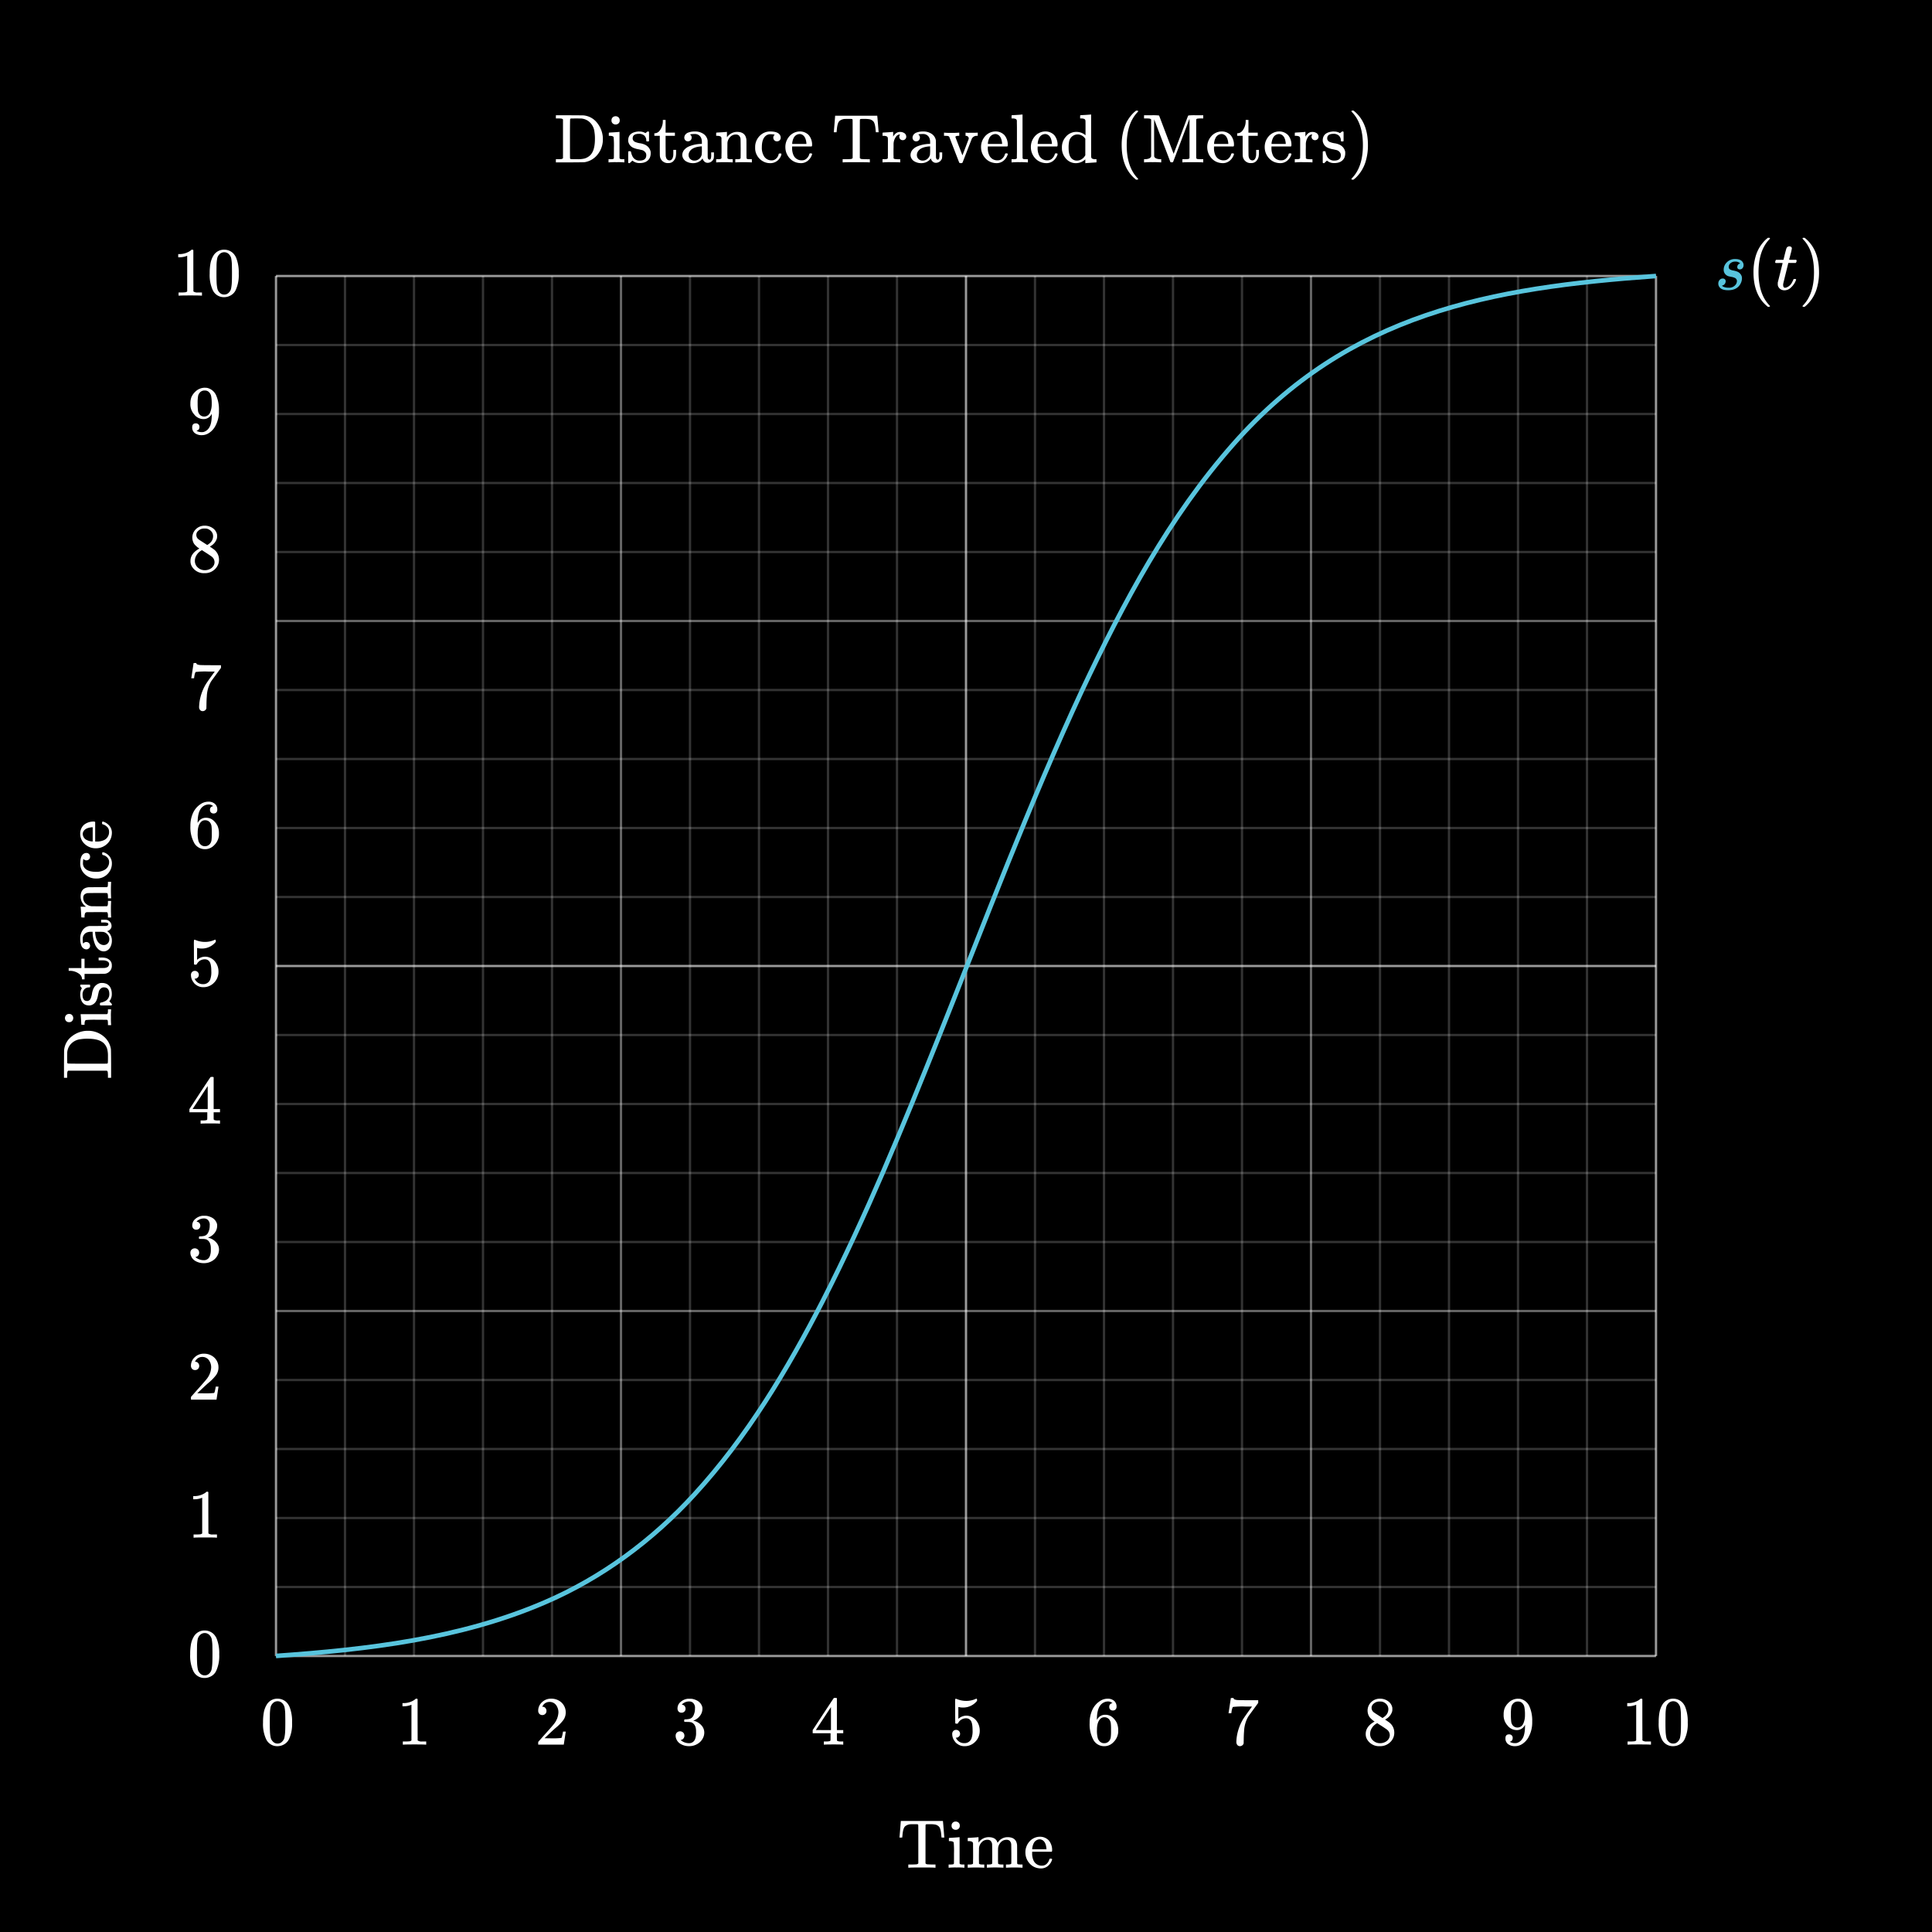 <svg xmlns="http://www.w3.org/2000/svg" width="840" height="840" viewBox="0 0 840 840">
  <rect width="840" height="840"/>
  <g>
    <g>
      <g>
        <line x1="150" y1="120" x2="150" y2="720" style="fill: none;stroke: #fff;stroke-miterlimit: 24;opacity: 0.2"/>
        <line x1="180" y1="120" x2="180" y2="720" style="fill: none;stroke: #fff;stroke-miterlimit: 24;opacity: 0.2"/>
        <line x1="210" y1="120" x2="210" y2="720" style="fill: none;stroke: #fff;stroke-miterlimit: 24;opacity: 0.2"/>
        <line x1="240" y1="120" x2="240" y2="720" style="fill: none;stroke: #fff;stroke-miterlimit: 24;opacity: 0.2"/>
        <line x1="300" y1="120" x2="300" y2="720" style="fill: none;stroke: #fff;stroke-miterlimit: 24;opacity: 0.2"/>
        <line x1="330" y1="120" x2="330" y2="720" style="fill: none;stroke: #fff;stroke-miterlimit: 24;opacity: 0.2"/>
        <line x1="360" y1="120" x2="360" y2="720" style="fill: none;stroke: #fff;stroke-miterlimit: 24;opacity: 0.2"/>
        <line x1="390" y1="120" x2="390" y2="720" style="fill: none;stroke: #fff;stroke-miterlimit: 24;opacity: 0.2"/>
        <line x1="450" y1="120" x2="450" y2="720" style="fill: none;stroke: #fff;stroke-miterlimit: 24;opacity: 0.2"/>
        <line x1="480" y1="120" x2="480" y2="720" style="fill: none;stroke: #fff;stroke-miterlimit: 24;opacity: 0.2"/>
        <line x1="510" y1="120" x2="510" y2="720" style="fill: none;stroke: #fff;stroke-miterlimit: 24;opacity: 0.2"/>
        <line x1="540" y1="120" x2="540" y2="720" style="fill: none;stroke: #fff;stroke-miterlimit: 24;opacity: 0.2"/>
        <line x1="600" y1="120" x2="600" y2="720" style="fill: none;stroke: #fff;stroke-miterlimit: 24;opacity: 0.2"/>
        <line x1="630" y1="120" x2="630" y2="720" style="fill: none;stroke: #fff;stroke-miterlimit: 24;opacity: 0.2"/>
        <line x1="660" y1="120" x2="660" y2="720" style="fill: none;stroke: #fff;stroke-miterlimit: 24;opacity: 0.2"/>
        <line x1="690" y1="120" x2="690" y2="720" style="fill: none;stroke: #fff;stroke-miterlimit: 24;opacity: 0.2"/>
        <line x1="120" y1="150" x2="720" y2="150" style="fill: none;stroke: #fff;stroke-miterlimit: 24;opacity: 0.2"/>
        <line x1="120" y1="180" x2="720" y2="180" style="fill: none;stroke: #fff;stroke-miterlimit: 24;opacity: 0.2"/>
        <line x1="120" y1="210" x2="720" y2="210" style="fill: none;stroke: #fff;stroke-miterlimit: 24;opacity: 0.2"/>
        <line x1="120" y1="240" x2="720" y2="240" style="fill: none;stroke: #fff;stroke-miterlimit: 24;opacity: 0.2"/>
        <line x1="120" y1="300" x2="720" y2="300" style="fill: none;stroke: #fff;stroke-miterlimit: 24;opacity: 0.2"/>
        <line x1="120" y1="330" x2="720" y2="330" style="fill: none;stroke: #fff;stroke-miterlimit: 24;opacity: 0.2"/>
        <line x1="120" y1="360" x2="720" y2="360" style="fill: none;stroke: #fff;stroke-miterlimit: 24;opacity: 0.2"/>
        <line x1="120" y1="390" x2="720" y2="390" style="fill: none;stroke: #fff;stroke-miterlimit: 24;opacity: 0.2"/>
        <line x1="120" y1="450" x2="720" y2="450" style="fill: none;stroke: #fff;stroke-miterlimit: 24;opacity: 0.2"/>
        <line x1="120" y1="480" x2="720" y2="480" style="fill: none;stroke: #fff;stroke-miterlimit: 24;opacity: 0.2"/>
        <line x1="120" y1="510" x2="720" y2="510" style="fill: none;stroke: #fff;stroke-miterlimit: 24;opacity: 0.2"/>
        <line x1="120" y1="540" x2="720" y2="540" style="fill: none;stroke: #fff;stroke-miterlimit: 24;opacity: 0.2"/>
        <line x1="120" y1="600" x2="720" y2="600" style="fill: none;stroke: #fff;stroke-miterlimit: 24;opacity: 0.2"/>
        <line x1="120" y1="630" x2="720" y2="630" style="fill: none;stroke: #fff;stroke-miterlimit: 24;opacity: 0.2"/>
        <line x1="120" y1="660" x2="720" y2="660" style="fill: none;stroke: #fff;stroke-miterlimit: 24;opacity: 0.2"/>
        <line x1="120" y1="690" x2="720" y2="690" style="fill: none;stroke: #fff;stroke-miterlimit: 24;opacity: 0.2"/>
      </g>
      <g>
        <line x1="270" y1="120" x2="270" y2="720" style="fill: none;stroke: #fff;stroke-miterlimit: 24;opacity: 0.4"/>
        <line x1="570" y1="120" x2="570" y2="720" style="fill: none;stroke: #fff;stroke-miterlimit: 24;opacity: 0.4"/>
        <line x1="120" y1="270" x2="720" y2="270" style="fill: none;stroke: #fff;stroke-miterlimit: 24;opacity: 0.4"/>
        <line x1="120" y1="570" x2="720" y2="570" style="fill: none;stroke: #fff;stroke-miterlimit: 24;opacity: 0.4"/>
      </g>
      <g>
        <line x1="120" y1="120" x2="120" y2="720" style="fill: none;stroke: #fff;stroke-miterlimit: 24;opacity: 0.6"/>
        <line x1="420" y1="120" x2="420" y2="720" style="fill: none;stroke: #fff;stroke-miterlimit: 24;opacity: 0.6"/>
        <line x1="720" y1="120" x2="720" y2="720" style="fill: none;stroke: #fff;stroke-miterlimit: 24;opacity: 0.6"/>
        <line x1="120" y1="120" x2="720" y2="120" style="fill: none;stroke: #fff;stroke-miterlimit: 24;opacity: 0.6"/>
        <line x1="120" y1="420" x2="720" y2="420" style="fill: none;stroke: #fff;stroke-miterlimit: 24;opacity: 0.6"/>
        <line x1="120" y1="720" x2="720" y2="720" style="fill: none;stroke: #fff;stroke-miterlimit: 24;opacity: 0.6"/>
      </g>
    </g>
    <path d="M120,719.973h0c39.629-2.806,80.037-7.4,116.829-23.284,24.808-10.642,46.918-27.038,65.09-46.934,22.913-24.97,40.46-54.323,55.911-84.34,18.871-36.95,34.65-75.408,50.07-113.895,20.3-50.686,39.511-101.893,62.587-151.407,17.911-37.956,37.944-75.607,65.925-107.192C586.566,136.141,647.836,125.125,720,120" style="fill: none;stroke: #58c4dd;stroke-miterlimit: 10;stroke-width: 2px"/>
  </g>
  <g>
    <path d="M184.98,758.542q-.51-.09-4.77-.09-4.2,0-4.71.09h-.36v-1.38h.78a16.9,16.9,0,0,0,2.25-.09,1.908,1.908,0,0,0,.72-.36V741.2a.724.724,0,0,0-.24.09,8.829,8.829,0,0,1-3.09.57h-.57v-1.38h.57a8.37,8.37,0,0,0,4.2-1.14,4.134,4.134,0,0,0,.93-.69q.06-.09.36-.09a.757.757,0,0,1,.51.18v8.97l.03,9a2.9,2.9,0,0,0,1.95.45h1.77v1.38Z" style="fill: #fff"/>
    <path d="M116.072,740.992a5.293,5.293,0,0,1,4.591-2.43,5.531,5.531,0,0,1,3.839,1.5,6.525,6.525,0,0,1,1.38,2.04,17.164,17.164,0,0,1,1.11,6.84,15.662,15.662,0,0,1-1.29,7.11,5.2,5.2,0,0,1-2.46,2.52,5.649,5.649,0,0,1-2.55.63,5.287,5.287,0,0,1-5.04-3.15,15.662,15.662,0,0,1-1.29-7.11,23.38,23.38,0,0,1,.375-4.605A10.074,10.074,0,0,1,116.072,740.992Zm6.75-.36a2.765,2.765,0,0,0-2.13-.96,2.859,2.859,0,0,0-2.16.96,3.616,3.616,0,0,0-.9,1.68,18.464,18.464,0,0,0-.3,3.42c0,.12-.006.51-.016,1.17s-.015,1.21-.015,1.65q0,2.88.06,4.02a17.126,17.126,0,0,0,.36,3.015,3.4,3.4,0,0,0,.9,1.575,2.66,2.66,0,0,0,2.069.9,2.628,2.628,0,0,0,2.04-.9,3.406,3.406,0,0,0,.9-1.575,17.126,17.126,0,0,0,.36-3.015q.06-1.14.06-4.02,0-.66-.014-1.65t-.016-1.17a18.53,18.53,0,0,0-.3-3.42A3.616,3.616,0,0,0,122.822,740.632Z" style="fill: #fff"/>
    <path d="M94,668.543q-.51-.09-4.77-.09-4.2,0-4.709.09h-.36v-1.38h.779a16.9,16.9,0,0,0,2.25-.09,1.911,1.911,0,0,0,.721-.36V651.2a.727.727,0,0,0-.241.09,8.823,8.823,0,0,1-3.089.57h-.57v-1.38h.57a8.366,8.366,0,0,0,4.2-1.14,4.112,4.112,0,0,0,.93-.69c.04-.06.16-.091.36-.091a.762.762,0,0,1,.511.181v8.97l.029,9a2.908,2.908,0,0,0,1.951.45h1.77v1.38Z" style="fill: #fff"/>
    <path d="M84.4,711.343a5.3,5.3,0,0,1,4.591-2.431,5.539,5.539,0,0,1,3.84,1.5,6.518,6.518,0,0,1,1.379,2.04,17.169,17.169,0,0,1,1.11,6.841,15.654,15.654,0,0,1-1.29,7.109,5.2,5.2,0,0,1-2.46,2.521,5.648,5.648,0,0,1-2.549.63A5.287,5.287,0,0,1,83.98,726.4a15.654,15.654,0,0,1-1.29-7.109,23.373,23.373,0,0,1,.375-4.605A10.066,10.066,0,0,1,84.4,711.343Zm6.75-.361a2.768,2.768,0,0,0-2.129-.96,2.863,2.863,0,0,0-2.161.96,3.621,3.621,0,0,0-.9,1.68,18.477,18.477,0,0,0-.3,3.421c0,.119-.006.51-.015,1.17s-.016,1.21-.016,1.649q0,2.88.06,4.021a17.152,17.152,0,0,0,.36,3.015,3.4,3.4,0,0,0,.9,1.575,2.663,2.663,0,0,0,2.07.9,2.631,2.631,0,0,0,2.04-.9,3.418,3.418,0,0,0,.9-1.575,17.152,17.152,0,0,0,.36-3.015q.06-1.14.06-4.021c0-.439,0-.99-.014-1.649s-.015-1.051-.015-1.17a18.61,18.61,0,0,0-.3-3.421A3.621,3.621,0,0,0,91.15,710.982Z" style="fill: #fff"/>
    <path d="M235.8,745.672a1.675,1.675,0,0,1-1.32-.54,1.916,1.916,0,0,1-.48-1.32,4.921,4.921,0,0,1,1.635-3.705,5.5,5.5,0,0,1,3.915-1.545,6.5,6.5,0,0,1,4.275,1.395,5.855,5.855,0,0,1,2.085,3.645,9.021,9.021,0,0,1,.06.99,5.675,5.675,0,0,1-1.05,3.27,19.913,19.913,0,0,1-3.39,3.45q-1.08.932-3,2.76l-1.77,1.68,2.28.03a36.012,36.012,0,0,0,5.01-.15q.12-.03.3-.63a18.924,18.924,0,0,0,.42-2.04v-.09h1.2v.09l-.84,5.49v.09H234v-.57a2.02,2.02,0,0,1,.06-.69q.03-.029,2.52-2.85,3.27-3.629,4.2-4.8a8.7,8.7,0,0,0,2.01-5.01,5.248,5.248,0,0,0-1.035-3.315,3.454,3.454,0,0,0-2.895-1.335,3.291,3.291,0,0,0-2.82,1.56c-.04.08-.1.191-.18.33a.658.658,0,0,0-.09.18q0,.03.15.03a1.527,1.527,0,0,1,1.215.54,1.871,1.871,0,0,1,.465,1.26,1.791,1.791,0,0,1-.5,1.275A1.71,1.71,0,0,1,235.8,745.672Z" style="fill: #fff"/>
    <path d="M84.82,595.673a1.675,1.675,0,0,1-1.32-.54,1.916,1.916,0,0,1-.479-1.321,4.919,4.919,0,0,1,1.634-3.7,5.5,5.5,0,0,1,3.915-1.546,6.508,6.508,0,0,1,4.276,1.4,5.865,5.865,0,0,1,2.085,3.645,9.275,9.275,0,0,1,.06.99,5.676,5.676,0,0,1-1.051,3.27,19.843,19.843,0,0,1-3.39,3.449q-1.078.933-3,2.761l-1.77,1.68,2.281.03a36,36,0,0,0,5.009-.15q.12-.03.3-.63a19.482,19.482,0,0,0,.42-2.04v-.09h1.2v.09l-.841,5.49v.09H83.021v-.57a1.992,1.992,0,0,1,.06-.69q.028-.029,2.52-2.85,3.269-3.629,4.2-4.8a8.7,8.7,0,0,0,2.011-5.01,5.248,5.248,0,0,0-1.036-3.315,3.454,3.454,0,0,0-2.9-1.335,3.288,3.288,0,0,0-2.819,1.56c-.041.08-.1.191-.181.33a.639.639,0,0,0-.089.18c0,.02.049.03.149.03a1.527,1.527,0,0,1,1.215.54,1.872,1.872,0,0,1,.466,1.26,1.787,1.787,0,0,1-.5,1.275A1.71,1.71,0,0,1,84.82,595.673Z" style="fill: #fff"/>
    <path d="M296.31,744.652a1.639,1.639,0,0,1-1.275-.51,1.883,1.883,0,0,1-.465-1.32,3.624,3.624,0,0,1,1.35-2.865,5.744,5.744,0,0,1,3.12-1.365h.45c.7,0,1.14.011,1.32.03a7.352,7.352,0,0,1,2.01.63,4.47,4.47,0,0,1,2.49,2.82,2.919,2.919,0,0,1,.09.81,4.99,4.99,0,0,1-1.095,3.165,6.053,6.053,0,0,1-2.745,2q-.151.06,0,.09a1.845,1.845,0,0,0,.3.09,6.392,6.392,0,0,1,3.09,1.9,4.594,4.594,0,0,1,1.26,3.165,5.236,5.236,0,0,1-.57,2.37,5.947,5.947,0,0,1-2.355,2.535,6.825,6.825,0,0,1-3.645,1,7.174,7.174,0,0,1-3.51-.84,4.319,4.319,0,0,1-2.07-2.25,3.385,3.385,0,0,1-.3-1.47,1.794,1.794,0,0,1,.555-1.365,2,2,0,0,1,2.715.015,1.832,1.832,0,0,1,.54,1.35,1.923,1.923,0,0,1-.39,1.2,1.766,1.766,0,0,1-1.05.66l-.21.06a5.644,5.644,0,0,0,3.72,1.35,2.677,2.677,0,0,0,2.49-1.59,6.892,6.892,0,0,0,.51-3.03v-.6q0-2.85-1.92-3.81a6.285,6.285,0,0,0-1.83-.21l-1.26-.03-.09-.06a1.115,1.115,0,0,1-.06-.48.712.712,0,0,1,.09-.45.246.246,0,0,1,.15-.09,10.475,10.475,0,0,0,1.74-.15,2.6,2.6,0,0,0,2.01-1.485,6.627,6.627,0,0,0,.69-3.135,2.852,2.852,0,0,0-1.05-2.61,2.486,2.486,0,0,0-1.41-.42,4.441,4.441,0,0,0-2.64.81,1.275,1.275,0,0,0-.27.2,1.771,1.771,0,0,0-.24.255l-.09.12c.06.02.13.041.21.06a1.433,1.433,0,0,1,1,.57,1.829,1.829,0,0,1,.4,1.17,1.652,1.652,0,0,1-.5,1.215A1.726,1.726,0,0,1,296.31,744.652Z" style="fill: #fff"/>
    <path d="M85.33,534.653a1.639,1.639,0,0,1-1.275-.51,1.883,1.883,0,0,1-.465-1.32,3.624,3.624,0,0,1,1.35-2.865,5.737,5.737,0,0,1,3.12-1.365h.45c.7,0,1.14.011,1.32.03a7.352,7.352,0,0,1,2.01.63,4.47,4.47,0,0,1,2.49,2.82,2.919,2.919,0,0,1,.09.81,4.99,4.99,0,0,1-1.095,3.165,6.053,6.053,0,0,1-2.745,2q-.151.06,0,.09a1.845,1.845,0,0,0,.3.09,6.392,6.392,0,0,1,3.09,1.905,4.594,4.594,0,0,1,1.26,3.165,5.236,5.236,0,0,1-.57,2.37,5.947,5.947,0,0,1-2.355,2.535,6.822,6.822,0,0,1-3.645,1,7.174,7.174,0,0,1-3.51-.84,4.319,4.319,0,0,1-2.07-2.25,3.385,3.385,0,0,1-.3-1.47,1.794,1.794,0,0,1,.555-1.365,2,2,0,0,1,2.715.015,1.832,1.832,0,0,1,.54,1.35,1.923,1.923,0,0,1-.39,1.2,1.766,1.766,0,0,1-1.05.66l-.21.059a5.64,5.64,0,0,0,3.72,1.351,2.677,2.677,0,0,0,2.49-1.59,6.892,6.892,0,0,0,.51-3.03v-.6q0-2.85-1.92-3.81a6.285,6.285,0,0,0-1.83-.21l-1.26-.03-.09-.06a1.115,1.115,0,0,1-.06-.48.712.712,0,0,1,.09-.45.248.248,0,0,1,.15-.091,10.471,10.471,0,0,0,1.74-.149,2.6,2.6,0,0,0,2.01-1.485,6.627,6.627,0,0,0,.69-3.135,2.852,2.852,0,0,0-1.05-2.61,2.486,2.486,0,0,0-1.41-.42,4.441,4.441,0,0,0-2.64.81,1.275,1.275,0,0,0-.27.2,1.771,1.771,0,0,0-.24.255l-.09.12c.06.02.13.041.21.06a1.433,1.433,0,0,1,1,.57,1.829,1.829,0,0,1,.405,1.17,1.652,1.652,0,0,1-.495,1.215A1.726,1.726,0,0,1,85.33,534.653Z" style="fill: #fff"/>
    <path d="M366.36,758.542q-.42-.09-3.87-.09-3.6,0-4.02.09h-.27v-1.38h.93a6.308,6.308,0,0,0,1.59-.15.537.537,0,0,0,.36-.3q.03-.06.03-1.62v-1.5h-7.77v-1.38l4.53-6.93q4.59-6.959,4.65-6.99a1.58,1.58,0,0,1,.63-.06h.54l.18.18v13.8h2.76v1.38h-2.76v1.53q0,1.23.015,1.44a.549.549,0,0,0,.165.36,3.8,3.8,0,0,0,1.71.24h.87v1.38Zm-5.07-6.33v-10.02l-6.57,9.99,3.27.03Z" style="fill: #fff"/>
    <path d="M95.38,488.542q-.42-.09-3.869-.09-3.6,0-4.02.09h-.27v-1.38h.929a6.318,6.318,0,0,0,1.591-.15.539.539,0,0,0,.36-.3q.029-.06.029-1.62v-1.5H82.36v-1.38l4.531-6.93q4.59-6.959,4.65-6.99a1.577,1.577,0,0,1,.629-.06h.54l.181.18v13.8H95.65v1.38H92.891v1.53q0,1.23.014,1.44a.554.554,0,0,0,.165.36,3.8,3.8,0,0,0,1.71.24h.87v1.38Zm-5.069-6.33v-10.02l-6.57,9.99,3.27.03Z" style="fill: #fff"/>
    <path d="M415.71,752.122a1.652,1.652,0,0,1,1.215.5,1.688,1.688,0,0,1,.5,1.245,1.546,1.546,0,0,1-.51,1.17,1.62,1.62,0,0,1-1.14.48h-.21l.09.15a3.894,3.894,0,0,0,1.38,1.59,3.811,3.811,0,0,0,2.19.63,3.187,3.187,0,0,0,3.06-1.8,9.141,9.141,0,0,0,.571-3.84q0-3.088-.811-4.17a2.362,2.362,0,0,0-1.92-.99,3.864,3.864,0,0,0-3.54,2.04.581.581,0,0,1-.225.255,1.329,1.329,0,0,1-.435.045q-.51,0-.57-.18-.06-.12-.06-5.25,0-.9-.015-2.13t-.015-1.56q0-1.679.18-1.68a.173.173,0,0,1,.12-.06l.54.18a10.631,10.631,0,0,0,3.99.78,10.207,10.207,0,0,0,4.08-.84.949.949,0,0,1,.391-.12q.239,0,.239.54v.39a7.667,7.667,0,0,1-6.15,2.91,7.212,7.212,0,0,1-1.68-.18l-.3-.06v5.16a5.145,5.145,0,0,1,4.74-1.23,5.683,5.683,0,0,1,3.285,2.28,6.9,6.9,0,0,1,1.276,4.14,6.561,6.561,0,0,1-1.906,4.71,6.258,6.258,0,0,1-4.695,1.98,5,5,0,0,1-3.21-1.05,3.334,3.334,0,0,1-.99-.99,5.311,5.311,0,0,1-1.14-2.67q0-.09-.015-.285t-.015-.285a1.784,1.784,0,0,1,.48-1.32A1.665,1.665,0,0,1,415.71,752.122Z" style="fill: #fff"/>
    <path d="M84.73,422.123a1.652,1.652,0,0,1,1.215.5,1.688,1.688,0,0,1,.5,1.245,1.546,1.546,0,0,1-.51,1.17,1.62,1.62,0,0,1-1.14.48h-.21l.09.15a3.894,3.894,0,0,0,1.38,1.59,3.811,3.811,0,0,0,2.19.63,3.187,3.187,0,0,0,3.06-1.8,9.145,9.145,0,0,0,.57-3.84q0-3.088-.81-4.17a2.362,2.362,0,0,0-1.92-.99,3.864,3.864,0,0,0-3.54,2.04.581.581,0,0,1-.225.255,1.329,1.329,0,0,1-.435.045q-.51,0-.57-.18-.06-.12-.06-5.25,0-.9-.015-2.13t-.015-1.56q0-1.678.18-1.68a.174.174,0,0,1,.12-.061l.54.181a10.635,10.635,0,0,0,3.99.78,10.207,10.207,0,0,0,4.08-.84.95.95,0,0,1,.39-.121c.16,0,.24.181.24.541v.39a7.668,7.668,0,0,1-6.15,2.91,7.212,7.212,0,0,1-1.68-.18l-.3-.06v5.16a5.145,5.145,0,0,1,4.74-1.23,5.683,5.683,0,0,1,3.285,2.28,6.9,6.9,0,0,1,1.275,4.14,6.56,6.56,0,0,1-1.905,4.71,6.258,6.258,0,0,1-4.695,1.98,5,5,0,0,1-3.21-1.05,3.334,3.334,0,0,1-.99-.99,5.311,5.311,0,0,1-1.14-2.67q0-.09-.015-.285t-.015-.285a1.784,1.784,0,0,1,.48-1.32A1.665,1.665,0,0,1,84.73,422.123Z" style="fill: #fff"/>
    <path d="M483.69,740.512a2.831,2.831,0,0,0-1.86-.75,4.3,4.3,0,0,0-3.51,1.8q-1.41,1.95-1.41,6.06l.03.12.241-.39a3.834,3.834,0,0,1,3.329-1.8,5.014,5.014,0,0,1,2.43.57,6.228,6.228,0,0,1,1.44,1.215,7.558,7.558,0,0,1,1.17,1.7,8.047,8.047,0,0,1,.631,3.21v.54a5.306,5.306,0,0,1-.151,1.29,6.749,6.749,0,0,1-1.86,3.33,5.509,5.509,0,0,1-2.88,1.68,5.049,5.049,0,0,1-1.2.12,5.229,5.229,0,0,1-1.02-.09,5.315,5.315,0,0,1-3.54-2.4,14,14,0,0,1-1.77-7.56,13.222,13.222,0,0,1,1.14-5.67,8.983,8.983,0,0,1,3.18-3.78,5.977,5.977,0,0,1,3.51-1.14,4.114,4.114,0,0,1,2.806.93,3.215,3.215,0,0,1,1.064,2.55,1.658,1.658,0,0,1-.435,1.2,1.531,1.531,0,0,1-1.155.45,1.59,1.59,0,0,1-1.155-.42,1.549,1.549,0,0,1-.435-1.17A1.484,1.484,0,0,1,483.69,740.512Zm-1.32,7.2a2.616,2.616,0,0,0-2.16-1.08,2.435,2.435,0,0,0-1.8.69q-1.47,1.47-1.47,4.74a12.735,12.735,0,0,0,.36,3.69,3.449,3.449,0,0,0,1.02,1.53,2.511,2.511,0,0,0,1.71.63,2.693,2.693,0,0,0,2.34-1.14,3.311,3.311,0,0,0,.57-1.5,19.77,19.77,0,0,0,.121-2.52v-.96a20.425,20.425,0,0,0-.121-2.58A3.316,3.316,0,0,0,482.37,747.712Z" style="fill: #fff"/>
    <path d="M92.71,350.513a2.828,2.828,0,0,0-1.859-.75,4.3,4.3,0,0,0-3.511,1.8q-1.41,1.952-1.409,6.061l.029.12.241-.39a3.835,3.835,0,0,1,3.329-1.8,5.014,5.014,0,0,1,2.43.57,6.228,6.228,0,0,1,1.44,1.215,7.526,7.526,0,0,1,1.17,1.695,8.047,8.047,0,0,1,.631,3.21v.54a5.306,5.306,0,0,1-.151,1.29,6.741,6.741,0,0,1-1.86,3.33,5.51,5.51,0,0,1-2.879,1.68,5.063,5.063,0,0,1-1.2.12,5.236,5.236,0,0,1-1.02-.09,5.315,5.315,0,0,1-3.54-2.4,14,14,0,0,1-1.77-7.56,13.222,13.222,0,0,1,1.14-5.67A8.978,8.978,0,0,1,87.1,349.7a5.977,5.977,0,0,1,3.509-1.141,4.114,4.114,0,0,1,2.806.931,3.212,3.212,0,0,1,1.064,2.55,1.653,1.653,0,0,1-.435,1.2,1.53,1.53,0,0,1-1.154.45,1.591,1.591,0,0,1-1.156-.42,1.549,1.549,0,0,1-.435-1.17A1.484,1.484,0,0,1,92.71,350.513Zm-1.319,7.2a2.619,2.619,0,0,0-2.161-1.08,2.431,2.431,0,0,0-1.8.69q-1.471,1.47-1.471,4.739a12.738,12.738,0,0,0,.36,3.691,3.449,3.449,0,0,0,1.02,1.53,2.513,2.513,0,0,0,1.71.63,2.7,2.7,0,0,0,2.341-1.14,3.322,3.322,0,0,0,.569-1.5,19.77,19.77,0,0,0,.121-2.52v-.96a20.425,20.425,0,0,0-.121-2.58A3.326,3.326,0,0,0,91.391,357.713Z" style="fill: #fff"/>
    <path d="M534.15,744.8q.03-.06.51-3.27l.481-3.21c0-.04.2-.06.6-.06h.6v.12q0,.3.45.51a4.715,4.715,0,0,0,1.575.27q1.125.06,5.055.06h3.63v1.17l-2.04,2.79q-.45.63-1.02,1.395t-.87,1.185q-.3.42-.36.51a13.863,13.863,0,0,0-1.86,6.51q-.12,1.231-.15,3.36,0,.42-.015.855c-.01.29-.014.525-.014.705v.27a1.537,1.537,0,0,1-.586.87,1.609,1.609,0,0,1-1,.36,1.458,1.458,0,0,1-1.154-.5,2,2,0,0,1-.436-1.365q0-.45.12-1.71a20.988,20.988,0,0,1,2.79-8.13q.6-.96,2.521-3.63l1.38-1.89h-2.79a35.249,35.249,0,0,0-5.491.18q-.12.06-.33.66a10.147,10.147,0,0,0-.3,1.41,3.692,3.692,0,0,1-.089.57v.09h-1.2Z" style="fill: #fff"/>
    <path d="M83.17,294.8q.03-.06.511-3.27l.48-3.21c0-.04.2-.06.6-.06h.6v.12c0,.2.151.37.451.51a4.71,4.71,0,0,0,1.575.27q1.125.06,5.054.06h3.63v1.17l-2.04,2.79q-.45.63-1.019,1.395t-.87,1.185q-.3.42-.361.51a13.863,13.863,0,0,0-1.86,6.51q-.12,1.231-.149,3.36c0,.28-.006.565-.016.855s-.014.525-.014.7v.27a1.537,1.537,0,0,1-.586.87,1.607,1.607,0,0,1-1,.36A1.458,1.458,0,0,1,87,308.708a2,2,0,0,1-.435-1.365q0-.45.12-1.71a20.955,20.955,0,0,1,2.79-8.13q.6-.96,2.52-3.63l1.38-1.89h-2.79a35.27,35.27,0,0,0-5.491.18q-.12.06-.329.66a10.137,10.137,0,0,0-.3,1.41,3.692,3.692,0,0,1-.089.57v.09h-1.2Z" style="fill: #fff"/>
    <path d="M597.66,748.492a8.877,8.877,0,0,1-2.265-2.01,5.15,5.15,0,0,1-.315-4.92,5.342,5.342,0,0,1,1.935-2.175,5.261,5.261,0,0,1,2.924-.825,5.953,5.953,0,0,1,3.54,1.065,4.427,4.427,0,0,1,1.861,2.745,5.611,5.611,0,0,1,.03.72,4.4,4.4,0,0,1-.06.9,5.605,5.605,0,0,1-2.73,3.42l-.36.24q1.68,1.14,1.74,1.2a5.513,5.513,0,0,1,2.25,4.47,5.573,5.573,0,0,1-1.785,4.155,6.158,6.158,0,0,1-4.455,1.725,6,6,0,0,1-5.43-2.7,4.462,4.462,0,0,1-.75-2.61Q593.79,750.622,597.66,748.492Zm-1.95,5.34a3.754,3.754,0,0,0,1.29,2.925,4.355,4.355,0,0,0,3,1.155,4.866,4.866,0,0,0,2.234-.51,3.733,3.733,0,0,0,1.516-1.32,2.963,2.963,0,0,0,.51-1.65,3.055,3.055,0,0,0-1.05-2.28q-.24-.24-2.49-1.71l-.915-.585q-.495-.315-.765-.5l-.24-.15-.361.18a5.837,5.837,0,0,0-2.489,3A4.9,4.9,0,0,0,595.71,753.832Zm7.92-10.68a3.092,3.092,0,0,0-.84-2.19,3.73,3.73,0,0,0-2.04-1.14,9.872,9.872,0,0,0-.99-.03,3.625,3.625,0,0,0-2.67,1.08,2.166,2.166,0,0,0-.75,1.65,2.358,2.358,0,0,0,1.08,2.04q.15.15,1.92,1.26l1.74,1.14c.02-.02.149-.105.39-.255a3.123,3.123,0,0,0,.54-.4A3.9,3.9,0,0,0,603.63,743.152Z" style="fill: #fff"/>
    <path d="M86.681,238.493a8.9,8.9,0,0,1-2.266-2.01,5.148,5.148,0,0,1-.314-4.921,5.346,5.346,0,0,1,1.934-2.175,5.265,5.265,0,0,1,2.925-.825,5.956,5.956,0,0,1,3.54,1.065,4.425,4.425,0,0,1,1.86,2.746,5.358,5.358,0,0,1,.031.719,4.383,4.383,0,0,1-.061.9,5.61,5.61,0,0,1-2.729,3.42l-.361.24q1.68,1.14,1.74,1.2a5.64,5.64,0,0,1,.465,8.625A6.156,6.156,0,0,1,88.99,249.2a6,6,0,0,1-5.429-2.7,4.457,4.457,0,0,1-.75-2.61Q82.811,240.622,86.681,238.493Zm-1.951,5.34a3.75,3.75,0,0,0,1.291,2.924,4.351,4.351,0,0,0,3,1.156,4.866,4.866,0,0,0,2.234-.51,3.733,3.733,0,0,0,1.516-1.32,2.973,2.973,0,0,0,.509-1.651,3.049,3.049,0,0,0-1.05-2.279q-.24-.24-2.49-1.71c-.28-.181-.585-.375-.915-.585s-.585-.375-.764-.5l-.241-.151-.36.18a5.828,5.828,0,0,0-2.489,3A4.905,4.905,0,0,0,84.73,243.833Zm7.92-10.68a3.1,3.1,0,0,0-.839-2.191,3.738,3.738,0,0,0-2.04-1.139,9.456,9.456,0,0,0-.991-.031,3.628,3.628,0,0,0-2.67,1.081,2.165,2.165,0,0,0-.75,1.65,2.358,2.358,0,0,0,1.08,2.039q.15.151,1.92,1.261l1.741,1.139q.029-.028.389-.254a3.171,3.171,0,0,0,.54-.406A3.893,3.893,0,0,0,92.65,233.153Z" style="fill: #fff"/>
    <path d="M657.69,755.662a1.7,1.7,0,0,1-.315,1.05,1.275,1.275,0,0,1-.825.51l-.119.03c0,.02.069.075.21.165a1.209,1.209,0,0,0,.33.165,4.287,4.287,0,0,0,1.71.3,3.328,3.328,0,0,0,.779-.06,4.113,4.113,0,0,0,2.431-1.86q1.168-1.68,1.17-5.82v-.21l-.151.24a3.835,3.835,0,0,1-3.45,2.04,5.086,5.086,0,0,1-4.08-2.07,6.5,6.5,0,0,1-1.62-4.68,7.431,7.431,0,0,1,.466-2.85,7.183,7.183,0,0,1,1.6-2.25,5.93,5.93,0,0,1,3.72-1.77l.091-.03h.149c.04,0,.106,0,.2.015a2.1,2.1,0,0,0,.225.015,4.185,4.185,0,0,1,.87.06,5.685,5.685,0,0,1,3.811,3.09,15.357,15.357,0,0,1,1.29,6.78,13.266,13.266,0,0,1-1.8,7.11,8.189,8.189,0,0,1-2.534,2.625,5.7,5.7,0,0,1-3.106.945,4.88,4.88,0,0,1-3.045-.885,3.034,3.034,0,0,1-1.155-2.565q0-1.68,1.59-1.68a1.473,1.473,0,0,1,1.56,1.59Zm3.031-15.81a4.541,4.541,0,0,0-.841-.06,2.656,2.656,0,0,0-1.949.81,3.2,3.2,0,0,0-.826,1.575,17.179,17.179,0,0,0-.2,3.135,27.191,27.191,0,0,0,.151,3.24,3,3,0,0,0,.884,1.845,2.6,2.6,0,0,0,1.875.7h.12a2.755,2.755,0,0,0,2.355-1.695,8.716,8.716,0,0,0,.735-3.765,16.427,16.427,0,0,0-.24-3.36,3.241,3.241,0,0,0-.734-1.56A2.521,2.521,0,0,0,660.721,739.852Z" style="fill: #fff"/>
    <path d="M86.71,185.663a1.7,1.7,0,0,1-.314,1.049,1.27,1.27,0,0,1-.826.51l-.12.03c0,.021.071.076.21.165a1.248,1.248,0,0,0,.33.166,4.3,4.3,0,0,0,1.71.3,3.349,3.349,0,0,0,.78-.059,4.11,4.11,0,0,0,2.43-1.861q1.17-1.68,1.17-5.82v-.21l-.149.24a3.836,3.836,0,0,1-3.451,2.04,5.085,5.085,0,0,1-4.08-2.07,6.5,6.5,0,0,1-1.62-4.68,7.443,7.443,0,0,1,.465-2.849,7.193,7.193,0,0,1,1.606-2.25,5.932,5.932,0,0,1,3.719-1.771l.09-.03h.151c.04,0,.1.006.194.016s.165.014.225.014a4.182,4.182,0,0,1,.871.061,5.674,5.674,0,0,1,3.809,3.09,15.343,15.343,0,0,1,1.29,6.78,13.251,13.251,0,0,1-1.8,7.109,8.181,8.181,0,0,1-2.535,2.625,5.7,5.7,0,0,1-3.1.946,4.881,4.881,0,0,1-3.046-.885,3.035,3.035,0,0,1-1.154-2.566q0-1.68,1.589-1.679a1.473,1.473,0,0,1,1.56,1.59Zm3.03-15.811a4.61,4.61,0,0,0-.84-.06,2.658,2.658,0,0,0-1.95.81,3.205,3.205,0,0,0-.825,1.575,17.219,17.219,0,0,0-.194,3.135,27.263,27.263,0,0,0,.149,3.24,3.012,3.012,0,0,0,.885,1.846,2.6,2.6,0,0,0,1.875.7h.12a2.757,2.757,0,0,0,2.355-1.694,8.721,8.721,0,0,0,.735-3.766,16.508,16.508,0,0,0-.239-3.359,3.239,3.239,0,0,0-.736-1.561A2.51,2.51,0,0,0,89.74,169.852Z" style="fill: #fff"/>
    <g>
      <path d="M717.479,758.542q-.509-.09-4.769-.09-4.2,0-4.71.09h-.36v-1.38h.78a16.92,16.92,0,0,0,2.25-.09,1.915,1.915,0,0,0,.72-.36V741.2a.735.735,0,0,0-.241.09,8.823,8.823,0,0,1-3.089.57h-.57v-1.38h.57a8.37,8.37,0,0,0,4.2-1.14,4.105,4.105,0,0,0,.929-.69c.04-.06.161-.09.361-.09a.759.759,0,0,1,.51.18v8.97l.03,9a2.9,2.9,0,0,0,1.95.45h1.77v1.38Z" style="fill: #fff"/>
      <path d="M722.88,740.992a5.292,5.292,0,0,1,4.59-2.43,5.531,5.531,0,0,1,3.84,1.5,6.506,6.506,0,0,1,1.379,2.04,17.144,17.144,0,0,1,1.111,6.84,15.675,15.675,0,0,1-1.29,7.11,5.2,5.2,0,0,1-2.46,2.52,5.652,5.652,0,0,1-2.55.63,5.286,5.286,0,0,1-5.04-3.15,15.662,15.662,0,0,1-1.29-7.11,23.38,23.38,0,0,1,.375-4.605A10.053,10.053,0,0,1,722.88,740.992Zm6.75-.36a2.765,2.765,0,0,0-2.13-.96,2.856,2.856,0,0,0-2.16.96,3.617,3.617,0,0,0-.9,1.68,18.554,18.554,0,0,0-.3,3.42q0,.18-.015,1.17t-.016,1.65q0,2.88.061,4.02a17.052,17.052,0,0,0,.359,3.015,3.4,3.4,0,0,0,.9,1.575,2.661,2.661,0,0,0,2.07.9,2.629,2.629,0,0,0,2.04-.9,3.413,3.413,0,0,0,.9-1.575,17.005,17.005,0,0,0,.361-3.015q.06-1.14.059-4.02,0-.66-.014-1.65c-.011-.66-.015-1.05-.015-1.17a18.6,18.6,0,0,0-.3-3.42A3.623,3.623,0,0,0,729.63,740.632Z" style="fill: #fff"/>
    </g>
    <g>
      <path d="M87.48,128.542q-.51-.09-4.77-.09-4.2,0-4.71.09h-.36v-1.38h.78a16.9,16.9,0,0,0,2.25-.09,1.908,1.908,0,0,0,.72-.36V111.2a.724.724,0,0,0-.24.09,8.829,8.829,0,0,1-3.09.57h-.57v-1.38h.57a8.37,8.37,0,0,0,4.2-1.14,4.134,4.134,0,0,0,.93-.69q.06-.09.36-.09a.757.757,0,0,1,.51.18v8.97l.03,9a2.9,2.9,0,0,0,1.95.45h1.77v1.38Z" style="fill: #fff"/>
      <path d="M92.88,110.992a5.293,5.293,0,0,1,4.59-2.43,5.531,5.531,0,0,1,3.84,1.5,6.525,6.525,0,0,1,1.38,2.04,17.164,17.164,0,0,1,1.11,6.84,15.662,15.662,0,0,1-1.29,7.11,5.2,5.2,0,0,1-2.46,2.52,5.649,5.649,0,0,1-2.55.63,5.287,5.287,0,0,1-5.04-3.15,15.662,15.662,0,0,1-1.29-7.11,23.38,23.38,0,0,1,.375-4.6A10.074,10.074,0,0,1,92.88,110.992Zm6.75-.36a2.765,2.765,0,0,0-2.13-.96,2.857,2.857,0,0,0-2.16.96,3.616,3.616,0,0,0-.9,1.68,18.53,18.53,0,0,0-.3,3.42q0,.18-.015,1.17t-.015,1.65q0,2.88.06,4.02a17.126,17.126,0,0,0,.36,3.015,3.406,3.406,0,0,0,.9,1.575,2.661,2.661,0,0,0,2.07.9,2.628,2.628,0,0,0,2.04-.9,3.415,3.415,0,0,0,.9-1.575,17.126,17.126,0,0,0,.36-3.015q.06-1.14.06-4.02,0-.66-.015-1.65c-.011-.66-.015-1.05-.015-1.17a18.53,18.53,0,0,0-.3-3.42A3.616,3.616,0,0,0,99.63,110.632Z" style="fill: #fff"/>
    </g>
    <g>
      <path d="M244.778,51.944a1.218,1.218,0,0,0-.585-.359,12.261,12.261,0,0,0-1.515-.091h-.99v-1.38h6.03q5.13.032,5.73.045a6.569,6.569,0,0,1,1.26.165,8.466,8.466,0,0,1,4.935,3.12,11.366,11.366,0,0,1,2.415,5.79c.04.4.06.83.06,1.29s-.02.891-.06,1.29a10.457,10.457,0,0,1-2.55,5.746,8.9,8.9,0,0,1-5.37,2.955q-.39.06-6.42.089h-6.03V69.225h.99a12.134,12.134,0,0,0,1.515-.09,1.208,1.208,0,0,0,.585-.361Zm7.95-.42h-.405c-.23,0-.515,0-.855-.014s-.65-.016-.93-.016-.59.006-.93.016-.62.014-.84.014h-.39q-.39.032-.48.241-.09.12-.09,8.519,0,8.461.03,8.551a.413.413,0,0,0,.36.329q.24.061,2.85.061a12.445,12.445,0,0,0,3.075-.3,5.992,5.992,0,0,0,2.2-1.17q2.34-1.95,2.34-7.29a17.458,17.458,0,0,0-.21-3.12,6.642,6.642,0,0,0-2.79-4.8A6.329,6.329,0,0,0,252.728,51.524Z" style="fill: #fff"/>
      <path d="M271.208,70.6a26,26,0,0,0-3.12-.089,32.125,32.125,0,0,0-3.27.089h-.24V69.225h.48a10.681,10.681,0,0,0,1.47-.09.65.65,0,0,0,.36-.33q.03-.06.03-4.351a41.784,41.784,0,0,0-.12-4.8q-.24-.6-1.77-.6h-.33v-.691c0-.46.02-.689.06-.689l.3-.03c.2-.02.48-.041.84-.06l1.08-.061c.34-.019.7-.045,1.08-.075s.67-.054.87-.075.31-.029.33-.029h.09v11.4a.7.7,0,0,0,.36.375,4.658,4.658,0,0,0,1.05.106h.69V70.6Zm-3.48-20.07a1.933,1.933,0,0,1,1.23.526,1.7,1.7,0,0,1,.48,1.275,1.6,1.6,0,0,1-.81,1.529,1.641,1.641,0,0,1-.96.271,1.693,1.693,0,0,1-.99-.271,1.6,1.6,0,0,1-.81-1.529,1.694,1.694,0,0,1,.525-1.32A1.9,1.9,0,0,1,267.728,50.534Z" style="fill: #fff"/>
      <path d="M277.838,58.185q-2.76,0-2.76,1.95a1.348,1.348,0,0,0,.06.51,1.8,1.8,0,0,0,.93,1.035,9.092,9.092,0,0,0,2.04.585,8.1,8.1,0,0,1,2.34.66,4.344,4.344,0,0,1,2.43,2.97,5.6,5.6,0,0,1,.03.719,4.845,4.845,0,0,1-.42,2.071q-1.17,2.22-4.41,2.219a4.767,4.767,0,0,1-3.12-1.08l-.24.21-.27.271c-.12.12-.24.229-.36.33l-.33.3h-.24a.547.547,0,0,1-.39-.18v-2.37q0-1.95.015-2.25c.009-.2.055-.321.135-.361a1.96,1.96,0,0,1,.48-.03,1,1,0,0,1,.465.061.979.979,0,0,1,.165.42,6.947,6.947,0,0,0,.779,2.07,3.341,3.341,0,0,0,2.911,1.529q2.91,0,2.91-2.34a1.909,1.909,0,0,0-.54-1.41,2.607,2.607,0,0,0-1.26-.809c-.341-.08-.821-.191-1.44-.33a10.3,10.3,0,0,1-2.28-.63,3.742,3.742,0,0,1-2.31-2.79,2.2,2.2,0,0,1-.03-.451q0-3.449,4.23-3.87a1.937,1.937,0,0,1,.72,0,4.643,4.643,0,0,1,2.1.451l.45.24.269-.21a7.618,7.618,0,0,1,.661-.511h.24a.546.546,0,0,1,.39.181v3.96l-.18.179h-.841a.521.521,0,0,1-.179-.36,2.8,2.8,0,0,0-.841-2.159A3.257,3.257,0,0,0,277.838,58.185Z" style="fill: #fff"/>
      <path d="M288.188,52.6v-.45h1.2v5.521h4.05v1.38h-4.05v4.319q.029,3.752.045,4.245a2.72,2.72,0,0,0,.194.945,1.508,1.508,0,0,0,1.471,1.17q1.32,0,1.619-2.13.03-.24.031-1.379v-1.05h1.2v1.05A9.1,9.1,0,0,1,293.8,68.2a4.1,4.1,0,0,1-1.125,1.95,2.913,2.913,0,0,1-2.085.75,3.417,3.417,0,0,1-3.69-3.3q-.03-.209-.029-4.44V59.055H284.5V57.944h.27a2.765,2.765,0,0,0,1.89-.96A6.645,6.645,0,0,0,288.188,52.6Z" style="fill: #fff"/>
      <path d="M300.262,60.975a1.542,1.542,0,0,1-1.155.479,1.5,1.5,0,0,1-1.14-.479,1.611,1.611,0,0,1-.449-1.14,2.411,2.411,0,0,1,.239-.961,2.692,2.692,0,0,1,1.56-1.26,7.968,7.968,0,0,1,2.85-.45,6.412,6.412,0,0,1,3.436.9,4.2,4.2,0,0,1,1.9,2.34,3.072,3.072,0,0,1,.165.946q.015.523.016,3.434,0,2.942.015,3.436a1.67,1.67,0,0,0,.165.764.613.613,0,0,0,.6.42.6.6,0,0,0,.571-.42,4.627,4.627,0,0,0,.179-1.649v-1.08h1.2v1.17a9.68,9.68,0,0,1-.089,1.41,2.822,2.822,0,0,1-.991,1.394,2.711,2.711,0,0,1-1.71.555,1.948,1.948,0,0,1-1.335-.524,2.63,2.63,0,0,1-.794-1.276v-.12c-.06.061-.181.2-.361.406s-.31.355-.389.434a5.174,5.174,0,0,1-3.42,1.231,5.8,5.8,0,0,1-2.79-.661,3.371,3.371,0,0,1-1.651-1.74,2.913,2.913,0,0,1-.24-1.139,3.592,3.592,0,0,1,1.17-2.581,5.557,5.557,0,0,1,1.71-1.139,14.7,14.7,0,0,1,5.221-1.111h.419V61.9a4.6,4.6,0,0,0-.18-1.5,2.865,2.865,0,0,0-2.909-2.13q-2.011,0-2.011.241a1.5,1.5,0,0,1,.661,1.32A1.585,1.585,0,0,1,300.262,60.975Zm4.9,4.379q0-1.74-.03-1.74a.336.336,0,0,0-.15.031q-4.11.268-5.25,2.429a2.761,2.761,0,0,0-.33,1.351,2.275,2.275,0,0,0,.72,1.71,2.46,2.46,0,0,0,1.77.689,3.085,3.085,0,0,0,2.056-.72,3.372,3.372,0,0,0,1.125-1.769A16.9,16.9,0,0,0,305.167,65.354Z" style="fill: #fff"/>
      <path d="M316.268,68.805q.239.42,1.409.42h.9V70.6h-.241a63.45,63.45,0,0,0-6.719,0h-.241V69.225h.9c.781,0,1.25-.14,1.411-.42v-.931c0-.279,0-.595.015-.944s.014-.741.014-1.17V64.515q0-.93-.014-1.995c-.011-.71-.015-1.3-.015-1.755v-.691a.991.991,0,0,0-.436-.764,3.49,3.49,0,0,0-1.335-.255h-.54v-.691c0-.46.02-.689.061-.689l.3-.03c.2-.02.485-.041.855-.06l1.1-.061c.339-.019.7-.045,1.08-.075s.67-.054.869-.075.31-.029.33-.029h.091v1.2a8.288,8.288,0,0,0,.029,1.14l.031-.031a5.275,5.275,0,0,1,4.59-2.309q3.448.12,3.81,3.389.029.211.029,4.17,0,3.842.031,3.9a.643.643,0,0,0,.36.33,10.655,10.655,0,0,0,1.469.09h.48V70.6h-.24a63.469,63.469,0,0,0-6.72,0h-.239V69.225h.719q1.59,0,1.591-.481.029-.059.029-4.14-.03-4.05-.06-4.29a2.644,2.644,0,0,0-.675-1.394,2.024,2.024,0,0,0-1.424-.436,3.249,3.249,0,0,0-2.37,1.021,4.286,4.286,0,0,0-1.23,2.64V62.7c0,.351-.006.8-.016,1.335s-.015,1.051-.015,1.53v.946q0,.495.015.885c.01.259.016.5.016.7v.705Z" style="fill: #fff"/>
      <path d="M338.962,61.02a1.625,1.625,0,0,1-1.155.434,1.515,1.515,0,0,1-1.14-.465,1.649,1.649,0,0,1,0-2.264c.1-.1.145-.161.135-.18s-.105-.04-.285-.061a9.82,9.82,0,0,0-1.47-.12,3.079,3.079,0,0,0-2.4.96q-1.41,1.412-1.41,4.71a6.962,6.962,0,0,0,.93,3.87,3.794,3.794,0,0,0,3.3,1.83,2.793,2.793,0,0,0,1.32-.3,3.493,3.493,0,0,0,1.74-2.34.513.513,0,0,1,.15-.3,1.109,1.109,0,0,1,.48-.061h.42c.12.12.18.21.18.271a4,4,0,0,1-.75,1.769,4.851,4.851,0,0,1-4.23,2.161,6.18,6.18,0,0,1-2.85-.691,6.612,6.612,0,0,1-3.57-5.1,8.567,8.567,0,0,1-.03-.96,9.57,9.57,0,0,1,.03-.991,6.936,6.936,0,0,1,2.46-4.59,6.241,6.241,0,0,1,3.99-1.44q3.87,0,4.53,2.04a2.227,2.227,0,0,1,.09.691A1.474,1.474,0,0,1,338.962,61.02Z" style="fill: #fff"/>
      <path d="M353.077,63.255a.605.605,0,0,1-.21.42h-8.46v.449a7.4,7.4,0,0,0,.6,3.36,3.8,3.8,0,0,0,3.72,2.22,2.8,2.8,0,0,0,2.16-.96,3.994,3.994,0,0,0,.93-1.559,1.046,1.046,0,0,1,.18-.42.776.776,0,0,1,.48-.09c.4,0,.6.1.6.3a1.415,1.415,0,0,1-.09.389,5.783,5.783,0,0,1-1.815,2.566,4.693,4.693,0,0,1-3.045,1,6.766,6.766,0,0,1-1.32-.151,6.228,6.228,0,0,1-3.06-1.559,7.061,7.061,0,0,1-2.28-5.161,6.959,6.959,0,0,1,1.62-4.665,6.107,6.107,0,0,1,3.99-2.2,2.059,2.059,0,0,1,.42-.03,5.267,5.267,0,0,1,4.155,1.606A6.525,6.525,0,0,1,353.077,63.255Zm-2.46-.9q-.27-3.269-2.22-3.959a2.084,2.084,0,0,0-.63-.121,2.985,2.985,0,0,0-2.55,1.441,6.287,6.287,0,0,0-.78,2.67v.21h6.18Z" style="fill: #fff"/>
      <path d="M362.526,57.314q.03-.06.3-3.419t.27-3.42V50.3h18.33v.18q.03.06.3,3.42t.27,3.419v.18h-1.2v-.18c-.02-.08-.05-.319-.09-.719q-.21-2.91-.96-3.781a3.216,3.216,0,0,0-1.65-.96,11.8,11.8,0,0,0-2.31-.15h-.81a4.691,4.691,0,0,0-.855.045c-.11.03-.195.136-.255.315q-.03.06-.03,8.371v8.28a1.124,1.124,0,0,0,.75.42q1.08.088,2.7.09h.9V70.6H377.8q-.63-.088-5.52-.089t-5.52.089h-.39V69.225h.9q1.62,0,2.7-.09a1.124,1.124,0,0,0,.75-.42v-8.28q0-8.31-.029-8.371c-.061-.179-.146-.285-.256-.315a4.691,4.691,0,0,0-.855-.045h-.81c-.94,0-1.51.011-1.71.03a4.157,4.157,0,0,0-2.04.84q-.96.81-1.2,4.021c-.04.4-.07.639-.09.719v.18h-1.2Z" style="fill: #fff"/>
      <path d="M384.186,69.225h.42q1.17,0,1.41-.42v-.241q0-.268.015-.69c.01-.279.015-.595.015-.944V60.765l-.03-.691a.987.987,0,0,0-.435-.764,3.494,3.494,0,0,0-1.335-.255h-.54v-.691c0-.46.02-.689.06-.689l.3-.03c.2-.02.48-.041.84-.06l1.08-.061c.32-.019.67-.045,1.05-.075s.67-.054.87-.075.31-.029.33-.029h.09v2.069a5.309,5.309,0,0,1,1.26-1.5,2.893,2.893,0,0,1,1.83-.54,2.947,2.947,0,0,1,1.44.33,1.865,1.865,0,0,1,1.17,1.71,1.461,1.461,0,0,1-.45,1.1,1.5,1.5,0,0,1-1.08.434,1.471,1.471,0,0,1-1.065-.42,1.432,1.432,0,0,1-.435-1.08,1.394,1.394,0,0,1,.24-.84.515.515,0,0,0,.06-.15c-.04-.039-.27,0-.69.12a3.54,3.54,0,0,0-.72.45,5.6,5.6,0,0,0-1.38,3.781v1.17q-.03,1.17-.03,2.009v.826c0,.29,0,.544.015.764s.015.42.015.6v.6a.532.532,0,0,0,.36.3,6.332,6.332,0,0,0,1.59.151h.93V70.6h-.27q-.54-.088-3.81-.089a31.322,31.322,0,0,0-3.36.089h-.24V69.225Z" style="fill: #fff"/>
      <path d="M399.5,60.975a1.542,1.542,0,0,1-1.154.479,1.491,1.491,0,0,1-1.14-.479,1.613,1.613,0,0,1-.451-1.14,2.4,2.4,0,0,1,.241-.961,2.686,2.686,0,0,1,1.56-1.26,7.961,7.961,0,0,1,2.85-.45,6.4,6.4,0,0,1,3.434.9,4.2,4.2,0,0,1,1.906,2.34,3.1,3.1,0,0,1,.165.946q.014.523.014,3.434,0,2.942.016,3.436a1.683,1.683,0,0,0,.165.764.614.614,0,0,0,.6.42.6.6,0,0,0,.57-.42,4.6,4.6,0,0,0,.18-1.649v-1.08h1.2v1.17a9.608,9.608,0,0,1-.09,1.41,2.82,2.82,0,0,1-.99,1.394,2.713,2.713,0,0,1-1.71.555,1.944,1.944,0,0,1-1.335-.524,2.632,2.632,0,0,1-.8-1.276v-.12c-.061.061-.18.2-.361.406s-.31.355-.389.434a5.172,5.172,0,0,1-3.42,1.231,5.8,5.8,0,0,1-2.79-.661,3.379,3.379,0,0,1-1.651-1.74,2.913,2.913,0,0,1-.24-1.139,3.589,3.589,0,0,1,1.171-2.581,5.533,5.533,0,0,1,1.71-1.139,14.69,14.69,0,0,1,5.22-1.111h.42V61.9a4.6,4.6,0,0,0-.18-1.5,2.869,2.869,0,0,0-2.91-2.13q-2.011,0-2.01.241a1.494,1.494,0,0,1,.659,1.32A1.58,1.58,0,0,1,399.5,60.975Zm4.906,4.379q0-1.74-.031-1.74a.329.329,0,0,0-.149.031q-4.11.268-5.25,2.429a2.75,2.75,0,0,0-.33,1.351,2.271,2.271,0,0,0,.72,1.71,2.457,2.457,0,0,0,1.769.689,3.083,3.083,0,0,0,2.056-.72,3.372,3.372,0,0,0,1.125-1.769A16.771,16.771,0,0,0,404.406,65.354Z" style="fill: #fff"/>
      <path d="M420.005,57.675a8.26,8.26,0,0,0,1.441.059h1.08q1.71,0,2.43-.059h.15v1.38h-.33a2.368,2.368,0,0,0-2.219,1.2q-.062.12-2.026,5.189t-2.026,5.22q-.149.271-.75.271-.57,0-.719-.271-4.2-10.83-4.23-10.979a.775.775,0,0,0-.346-.42,1.384,1.384,0,0,0-.4-.151c-.12-.019-.421-.04-.9-.059h-.72v-1.38h.18a22.367,22.367,0,0,0,2.91.09,30.781,30.781,0,0,0,3.3-.09h.24v1.38h-.42c-.78.019-1.2.17-1.261.45q0,.12,1.531,4.08l1.53,3.96q.928-2.37,2.73-7.171v-.239a.941.941,0,0,0-.39-.781,1.4,1.4,0,0,0-.87-.3H419.8v-1.38Z" style="fill: #fff"/>
      <path d="M438.156,63.255a.605.605,0,0,1-.21.42h-8.46v.449a7.414,7.414,0,0,0,.6,3.36,3.8,3.8,0,0,0,3.72,2.22,2.794,2.794,0,0,0,2.16-.96,3.994,3.994,0,0,0,.93-1.559,1.046,1.046,0,0,1,.18-.42.776.776,0,0,1,.48-.09c.4,0,.6.1.6.3a1.415,1.415,0,0,1-.09.389,5.775,5.775,0,0,1-1.815,2.566,4.693,4.693,0,0,1-3.045,1,6.766,6.766,0,0,1-1.32-.151,6.228,6.228,0,0,1-3.06-1.559,7.061,7.061,0,0,1-2.28-5.161,6.959,6.959,0,0,1,1.62-4.665,6.107,6.107,0,0,1,3.99-2.2,2.052,2.052,0,0,1,.42-.03,5.265,5.265,0,0,1,4.155,1.606A6.525,6.525,0,0,1,438.156,63.255Zm-2.46-.9q-.27-3.269-2.22-3.959a2.084,2.084,0,0,0-.63-.121,2.985,2.985,0,0,0-2.55,1.441,6.3,6.3,0,0,0-.78,2.67v.21h6.18Z" style="fill: #fff"/>
      <path d="M440.286,69.225h.42q1.17,0,1.41-.42v-.931q0-.418.016-.989t.014-1.306V56.145c0-.661,0-1.265-.014-1.816s-.016-.984-.016-1.3v-.509a.994.994,0,0,0-.434-.766,3.539,3.539,0,0,0-1.335-.255h-.54v-.689c0-.46.019-.691.059-.691l.3-.029c.2-.021.49-.04.87-.061s.75-.04,1.11-.059c.34-.021.71-.045,1.111-.075s.7-.055.9-.076.31-.03.33-.03h.09v9.45q0,9.512.03,9.571a.651.651,0,0,0,.361.33,10.671,10.671,0,0,0,1.47.09h.479V70.6h-.239a32.661,32.661,0,0,0-3.3-.089,30.28,30.28,0,0,0-3.33.089h-.239V69.225Z" style="fill: #fff"/>
      <path d="M459.816,63.255a.605.605,0,0,1-.21.42h-8.46v.449a7.414,7.414,0,0,0,.6,3.36,3.8,3.8,0,0,0,3.72,2.22,2.794,2.794,0,0,0,2.16-.96,4.008,4.008,0,0,0,.931-1.559,1.035,1.035,0,0,1,.179-.42.776.776,0,0,1,.48-.09c.4,0,.6.1.6.3a1.442,1.442,0,0,1-.089.389,5.785,5.785,0,0,1-1.816,2.566,4.693,4.693,0,0,1-3.045,1,6.766,6.766,0,0,1-1.32-.151,6.228,6.228,0,0,1-3.06-1.559,7.061,7.061,0,0,1-2.28-5.161,6.959,6.959,0,0,1,1.62-4.665,6.107,6.107,0,0,1,3.99-2.2,2.059,2.059,0,0,1,.42-.03,5.269,5.269,0,0,1,4.156,1.606A6.53,6.53,0,0,1,459.816,63.255Zm-2.46-.9q-.27-3.269-2.22-3.959a2.084,2.084,0,0,0-.63-.121,2.985,2.985,0,0,0-2.55,1.441,6.3,6.3,0,0,0-.78,2.67v.21h6.18Z" style="fill: #fff"/>
      <path d="M468.006,57.345a5.973,5.973,0,0,1,3.96,1.469V55.755q0-3.12-.03-3.24a1,1,0,0,0-.435-.766,3.539,3.539,0,0,0-1.335-.255h-.54v-.689c0-.46.02-.691.06-.691l.3-.029c.2-.021.491-.04.87-.061s.75-.04,1.111-.059c.34-.021.709-.045,1.109-.075s.7-.055.9-.076.309-.03.33-.03h.09V58.9q0,9.18.03,9.271a1.019,1.019,0,0,0,.434.8,3.494,3.494,0,0,0,1.335.255h.54V70.6q-.06,0-2.3.151t-2.354.18h-.21V69.284l-.24.21a5.891,5.891,0,0,1-3.9,1.441,5.5,5.5,0,0,1-3.719-1.411,7.033,7.033,0,0,1-2.281-4.32c-.019-.159-.03-.51-.03-1.05a6.765,6.765,0,0,1,1.86-4.859A5.927,5.927,0,0,1,468.006,57.345Zm3.87,3a4.035,4.035,0,0,0-3.391-1.891,3.688,3.688,0,0,0-2.609,1.08,3.938,3.938,0,0,0-1.006,1.83,12.944,12.944,0,0,0-.255,2.91q0,3.33,1.261,4.561a3.074,3.074,0,0,0,2.34.989,3.884,3.884,0,0,0,2.01-.569,4.259,4.259,0,0,0,1.53-1.561l.12-.179Z" style="fill: #fff"/>
      <path d="M494.855,77.835c0,.18-.18.269-.54.269h-.39l-.84-.719q-5.4-4.922-5.4-14.281a24.163,24.163,0,0,1,.87-6.69,16.17,16.17,0,0,1,4.529-7.59q.21-.18.48-.4c.18-.15.3-.256.36-.316h.39a.723.723,0,0,1,.451.09.264.264,0,0,1,.089.18c0,.081-.11.23-.33.45q-4.65,4.92-4.65,14.28t4.65,14.281Q494.855,77.714,494.855,77.835Z" style="fill: #fff"/>
      <path d="M500.5,51.944a1.218,1.218,0,0,0-.585-.359,12.237,12.237,0,0,0-1.514-.091h-.991v-1.38h3.18a24.5,24.5,0,0,1,3.27.09l.15.15q.029.122,6.27,16.531,2.97-7.8,5.34-14.1.9-2.4.96-2.43a.665.665,0,0,1,.12-.15,24.5,24.5,0,0,1,3.27-.09h3.181v1.38h-.991a13.31,13.31,0,0,0-1.545.091.821.821,0,0,0-.525.359v16.83a.816.816,0,0,0,.525.361,13.164,13.164,0,0,0,1.545.09h.991V70.6h-.331q-.48-.088-4.2-.089t-4.2.089h-.33V69.225h.99a12.134,12.134,0,0,0,1.515-.09,1.208,1.208,0,0,0,.585-.361V52.215l-.029-.57q-6.993,18.54-7.111,18.75c-.08.12-.28.179-.6.179s-.521-.059-.6-.179l-7.02-18.51v.54q-.03.538-.03,1.889v5.611l.03,8.1q.36,1.08,2.55,1.2h.51V70.6h-.27a32.229,32.229,0,0,0-3.45-.089,33.185,33.185,0,0,0-3.509.089h-.241V69.225h.51q2.04-.12,2.49-1.021l.09-.18Z" style="fill: #fff"/>
      <path d="M536.5,63.255a.605.605,0,0,1-.21.42h-8.46v.449a7.4,7.4,0,0,0,.6,3.36,3.8,3.8,0,0,0,3.72,2.22,2.794,2.794,0,0,0,2.16-.96,3.994,3.994,0,0,0,.93-1.559,1.032,1.032,0,0,1,.18-.42.776.776,0,0,1,.48-.09c.4,0,.6.1.6.3a1.415,1.415,0,0,1-.09.389,5.783,5.783,0,0,1-1.815,2.566,4.693,4.693,0,0,1-3.045,1,6.766,6.766,0,0,1-1.32-.151,6.224,6.224,0,0,1-3.06-1.559,7.061,7.061,0,0,1-2.28-5.161,6.959,6.959,0,0,1,1.62-4.665,6.107,6.107,0,0,1,3.99-2.2,2.052,2.052,0,0,1,.42-.03,5.267,5.267,0,0,1,4.155,1.606A6.525,6.525,0,0,1,536.5,63.255Zm-2.46-.9q-.271-3.269-2.221-3.959a2.069,2.069,0,0,0-.629-.121,2.985,2.985,0,0,0-2.55,1.441,6.3,6.3,0,0,0-.781,2.67v.21h6.181Z" style="fill: #fff"/>
      <path d="M541.6,52.6v-.45h1.2v5.521h4.051v1.38h-4.051v4.319q.029,3.752.045,4.245a2.744,2.744,0,0,0,.195.945,1.508,1.508,0,0,0,1.47,1.17q1.32,0,1.62-2.13.03-.24.03-1.379v-1.05h1.2v1.05a9.115,9.115,0,0,1-.15,1.979,4.1,4.1,0,0,1-1.125,1.95,2.914,2.914,0,0,1-2.085.75,3.416,3.416,0,0,1-3.689-3.3q-.031-.209-.031-4.44V59.055H537.9V57.944h.27a2.76,2.76,0,0,0,1.89-.96A6.64,6.64,0,0,0,541.6,52.6Z" style="fill: #fff"/>
      <path d="M561.484,63.255a.605.605,0,0,1-.21.42h-8.46v.449a7.414,7.414,0,0,0,.6,3.36,3.8,3.8,0,0,0,3.72,2.22,2.794,2.794,0,0,0,2.16-.96,4.008,4.008,0,0,0,.931-1.559,1.035,1.035,0,0,1,.179-.42.776.776,0,0,1,.48-.09c.4,0,.6.1.6.3a1.442,1.442,0,0,1-.089.389,5.785,5.785,0,0,1-1.816,2.566,4.693,4.693,0,0,1-3.045,1,6.766,6.766,0,0,1-1.32-.151,6.228,6.228,0,0,1-3.06-1.559,7.061,7.061,0,0,1-2.28-5.161,6.959,6.959,0,0,1,1.62-4.665,6.107,6.107,0,0,1,3.99-2.2,2.052,2.052,0,0,1,.42-.03,5.269,5.269,0,0,1,4.156,1.606A6.53,6.53,0,0,1,561.484,63.255Zm-2.46-.9q-.27-3.269-2.22-3.959a2.084,2.084,0,0,0-.63-.121,2.985,2.985,0,0,0-2.55,1.441,6.3,6.3,0,0,0-.78,2.67v.21h6.18Z" style="fill: #fff"/>
      <path d="M563.434,69.225h.42q1.17,0,1.41-.42v-.241q0-.268.014-.69c.01-.279.016-.595.016-.944V60.765l-.03-.691a.988.988,0,0,0-.436-.764,3.49,3.49,0,0,0-1.335-.255h-.54v-.691c0-.46.021-.689.061-.689l.3-.03c.2-.02.481-.041.84-.06l1.08-.061c.32-.019.67-.045,1.05-.075s.67-.054.87-.075.31-.029.33-.029h.09v2.069a5.311,5.311,0,0,1,1.261-1.5,2.888,2.888,0,0,1,1.829-.54,2.951,2.951,0,0,1,1.441.33,1.864,1.864,0,0,1,1.169,1.71,1.461,1.461,0,0,1-.45,1.1,1.5,1.5,0,0,1-1.08.434,1.467,1.467,0,0,1-1.064-.42,1.433,1.433,0,0,1-.436-1.08,1.394,1.394,0,0,1,.24-.84.531.531,0,0,0,.061-.15c-.041-.039-.271,0-.69.12a3.484,3.484,0,0,0-.72.45,5.588,5.588,0,0,0-1.38,3.781v1.17q-.032,1.17-.03,2.009v.826c0,.29,0,.544.014.764s.016.42.016.6v.6a.531.531,0,0,0,.359.3,6.345,6.345,0,0,0,1.59.151h.931V70.6h-.271q-.539-.088-3.809-.089a31.347,31.347,0,0,0-3.361.089h-.24V69.225Z" style="fill: #fff"/>
      <path d="M579.814,58.185q-2.76,0-2.759,1.95a1.376,1.376,0,0,0,.059.51,1.8,1.8,0,0,0,.93,1.035,9.109,9.109,0,0,0,2.04.585,8.087,8.087,0,0,1,2.34.66,4.342,4.342,0,0,1,2.43,2.97,5.416,5.416,0,0,1,.03.719,4.845,4.845,0,0,1-.42,2.071q-1.169,2.22-4.409,2.219a4.765,4.765,0,0,1-3.12-1.08l-.241.21-.27.271c-.119.12-.239.229-.36.33l-.33.3h-.24a.55.55,0,0,1-.39-.18v-2.37q0-1.95.015-2.25c.01-.2.055-.321.135-.361a1.967,1.967,0,0,1,.48-.03,1,1,0,0,1,.465.061.953.953,0,0,1,.165.42,6.923,6.923,0,0,0,.781,2.07,3.336,3.336,0,0,0,2.91,1.529q2.909,0,2.909-2.34a1.909,1.909,0,0,0-.54-1.41,2.6,2.6,0,0,0-1.26-.809c-.34-.08-.82-.191-1.439-.33a10.313,10.313,0,0,1-2.281-.63,3.746,3.746,0,0,1-2.31-2.79,2.2,2.2,0,0,1-.03-.451q0-3.449,4.23-3.87a1.943,1.943,0,0,1,.721,0,4.635,4.635,0,0,1,2.1.451l.45.24.27-.21a7.626,7.626,0,0,1,.66-.511h.24a.546.546,0,0,1,.39.181v3.96l-.18.179h-.839a.516.516,0,0,1-.181-.36,2.8,2.8,0,0,0-.84-2.159A3.258,3.258,0,0,0,579.814,58.185Z" style="fill: #fff"/>
      <path d="M587.733,48.135l.121-.031h.66c.139.121.42.361.84.72q5.4,4.92,5.4,14.28a23.681,23.681,0,0,1-.87,6.661,16.189,16.189,0,0,1-4.53,7.62q-.21.18-.48.4c-.181.15-.3.256-.36.315h-.361a1.155,1.155,0,0,1-.465-.059c-.07-.041-.1-.141-.1-.3q.03-.029.33-.39,4.65-4.83,4.649-14.25t-4.649-14.25q-.3-.36-.33-.389A.351.351,0,0,1,587.733,48.135Z" style="fill: #fff"/>
    </g>
    <g>
      <path d="M29.652,465.51a1.231,1.231,0,0,0-.36.586,12.181,12.181,0,0,0-.089,1.514v.99H27.822v-6.03q.032-5.13.046-5.73a6.424,6.424,0,0,1,.165-1.26,8.469,8.469,0,0,1,3.119-4.935,11.373,11.373,0,0,1,5.79-2.415c.4-.04.83-.06,1.29-.06s.891.02,1.29.06a10.453,10.453,0,0,1,5.746,2.55,8.91,8.91,0,0,1,2.955,5.37q.06.39.089,6.42v6.03H46.933v-.99a11.807,11.807,0,0,0-.091-1.514,1.2,1.2,0,0,0-.36-.586Zm-.42-7.949v.4c0,.23,0,.515-.015.855s-.014.651-.014.93,0,.59.014.93.015.621.015.84v.39c.02.26.1.42.241.481q.12.088,8.52.089,8.458,0,8.549-.03a.414.414,0,0,0,.331-.36q.06-.24.06-2.85a12.39,12.39,0,0,0-.3-3.075,5.963,5.963,0,0,0-1.17-2.205q-1.949-2.34-7.29-2.34a17.453,17.453,0,0,0-3.119.21,6.644,6.644,0,0,0-4.8,2.79A6.338,6.338,0,0,0,29.232,457.561Z" style="fill: #fff"/>
      <path d="M28.243,442.561a1.929,1.929,0,0,1,.525-1.231,1.694,1.694,0,0,1,1.274-.48,1.6,1.6,0,0,1,1.53.81,1.646,1.646,0,0,1,.27.96,1.7,1.7,0,0,1-.27.99,1.6,1.6,0,0,1-1.53.81,1.694,1.694,0,0,1-1.319-.525A1.9,1.9,0,0,1,28.243,442.561Zm20.069-3.481a25.753,25.753,0,0,0-.089,3.12,31.829,31.829,0,0,0,.089,3.271v.24H46.933v-.481a10.513,10.513,0,0,0-.091-1.47.644.644,0,0,0-.329-.36q-.06-.029-4.35-.03a41.532,41.532,0,0,0-4.8.12q-.6.24-.6,1.77v.33h-.691c-.459,0-.69-.02-.69-.06l-.029-.3c-.02-.2-.041-.48-.061-.839s-.04-.721-.06-1.08c-.019-.34-.044-.7-.074-1.081s-.055-.669-.075-.87-.03-.309-.03-.33v-.09h11.4a.692.692,0,0,0,.375-.36,4.813,4.813,0,0,0,.1-1.05v-.69h1.379Z" style="fill: #fff"/>
      <path d="M35.893,432.45q0,2.762,1.949,2.761a1.341,1.341,0,0,0,.511-.061,1.794,1.794,0,0,0,1.035-.929,9.158,9.158,0,0,0,.585-2.041,8.148,8.148,0,0,1,.659-2.34,4.35,4.35,0,0,1,2.971-2.43,5.655,5.655,0,0,1,.719-.029,4.848,4.848,0,0,1,2.071.42q2.22,1.168,2.219,4.41a4.776,4.776,0,0,1-1.079,3.119l.21.24.27.27c.119.121.23.24.329.36l.3.33v.241a.54.54,0,0,1-.181.389h-2.37q-1.95,0-2.25-.014c-.2-.01-.319-.056-.36-.136a1.982,1.982,0,0,1-.029-.48,1,1,0,0,1,.06-.465.993.993,0,0,1,.42-.165A6.947,6.947,0,0,0,46,435.121a3.34,3.34,0,0,0,1.531-2.91q0-2.91-2.341-2.91a1.906,1.906,0,0,0-1.409.539,2.6,2.6,0,0,0-.81,1.261q-.12.51-.33,1.44a10.321,10.321,0,0,1-.63,2.279,3.747,3.747,0,0,1-2.79,2.311,2.306,2.306,0,0,1-.451.029q-3.449,0-3.87-4.23a1.98,1.98,0,0,1,0-.719,4.644,4.644,0,0,1,.451-2.1l.239-.45-.21-.269a7.739,7.739,0,0,1-.509-.661v-.24a.544.544,0,0,1,.18-.389h3.96l.179.179v.841a.521.521,0,0,1-.359.18,2.8,2.8,0,0,0-2.161.84A3.266,3.266,0,0,0,35.893,432.45Z" style="fill: #fff"/>
      <path d="M30.312,422.1h-.45v-1.2h5.52v-4.049h1.381V420.9h4.32q3.75-.029,4.245-.045a2.714,2.714,0,0,0,.944-.194,1.508,1.508,0,0,0,1.17-1.471q0-1.319-2.13-1.619-.239-.03-1.379-.03H42.882v-1.2h1.051a9.116,9.116,0,0,1,1.98.151,4.1,4.1,0,0,1,1.949,1.125,2.914,2.914,0,0,1,.75,2.085,3.417,3.417,0,0,1-3.3,3.69q-.208.029-4.439.029h-4.11v2.371H35.652v-.27a2.758,2.758,0,0,0-.96-1.89A6.632,6.632,0,0,0,30.312,422.1Z" style="fill: #fff"/>
      <path d="M38.683,410.026a1.547,1.547,0,0,1,.48,1.155,1.5,1.5,0,0,1-.48,1.14,1.613,1.613,0,0,1-1.141.45,2.406,2.406,0,0,1-.959-.24,2.689,2.689,0,0,1-1.261-1.56,7.97,7.97,0,0,1-.449-2.85,6.4,6.4,0,0,1,.9-3.435,4.2,4.2,0,0,1,2.34-1.9,3.072,3.072,0,0,1,.946-.165q.525-.015,3.435-.015,2.94,0,3.435-.016a1.673,1.673,0,0,0,.764-.165.613.613,0,0,0,.42-.6.6.6,0,0,0-.42-.571,4.622,4.622,0,0,0-1.65-.179h-1.08v-1.2h1.17a9.638,9.638,0,0,1,1.41.089,2.823,2.823,0,0,1,1.4.991,2.717,2.717,0,0,1,.555,1.71A1.945,1.945,0,0,1,47.967,404a2.627,2.627,0,0,1-1.275.8h-.12c.06.06.2.18.406.36s.355.31.435.39a5.168,5.168,0,0,1,1.23,3.419,5.8,5.8,0,0,1-.661,2.79,3.377,3.377,0,0,1-1.739,1.651,2.921,2.921,0,0,1-1.14.24,3.592,3.592,0,0,1-2.581-1.17,5.577,5.577,0,0,1-1.14-1.71,14.718,14.718,0,0,1-1.11-5.22v-.42h-.66a4.6,4.6,0,0,0-1.5.18,2.867,2.867,0,0,0-2.13,2.909q0,2.012.241,2.011a1.494,1.494,0,0,1,1.319-.66A1.585,1.585,0,0,1,38.683,410.026Zm4.379-4.905c-1.159,0-1.74.01-1.74.03a.336.336,0,0,0,.031.15q.27,4.11,2.43,5.25a2.753,2.753,0,0,0,1.349.33,2.272,2.272,0,0,0,1.71-.72,2.457,2.457,0,0,0,.691-1.77,3.091,3.091,0,0,0-.721-2.056,3.367,3.367,0,0,0-1.77-1.125A16.842,16.842,0,0,0,43.062,405.121Z" style="fill: #fff"/>
      <path d="M46.513,394.021q.42-.24.42-1.41v-.9h1.379v.241a63.45,63.45,0,0,0,0,6.719v.241H46.933v-.9q0-1.171-.42-1.41h-.93q-.42,0-.945-.016t-1.171-.014H42.223q-.93,0-1.995.014t-1.755.016h-.69a.991.991,0,0,0-.765.435,3.49,3.49,0,0,0-.255,1.335v.54h-.691c-.459,0-.69-.02-.69-.06l-.029-.3c-.02-.2-.041-.485-.061-.855s-.04-.736-.06-1.1q-.028-.51-.074-1.08c-.031-.38-.055-.67-.075-.87s-.03-.31-.03-.33v-.091h1.2a8.3,8.3,0,0,0,1.141-.029l-.031-.031a5.275,5.275,0,0,1-2.309-4.589q.12-3.45,3.389-3.81.211-.03,4.17-.03,3.842,0,3.9-.031a.636.636,0,0,0,.329-.359,10.513,10.513,0,0,0,.091-1.47v-.48h1.379v.24a63.469,63.469,0,0,0,0,6.72v.24H46.933v-.72q0-1.59-.48-1.59-.06-.03-4.141-.03-4.05.03-4.29.06a2.648,2.648,0,0,0-1.395.675,2.029,2.029,0,0,0-.435,1.424,3.255,3.255,0,0,0,1.02,2.371,4.3,4.3,0,0,0,2.641,1.23h.555q.525,0,1.335.015t1.529.015h.945c.33,0,.626,0,.886-.015s.495-.015.7-.015h.7Z" style="fill: #fff"/>
      <path d="M38.728,371.326a1.625,1.625,0,0,1,.435,1.154,1.518,1.518,0,0,1-.466,1.141,1.651,1.651,0,0,1-2.264,0c-.1-.1-.161-.145-.181-.136a.715.715,0,0,0-.06.286,9.818,9.818,0,0,0-.12,1.469,3.078,3.078,0,0,0,.961,2.4q1.41,1.41,4.71,1.409a6.961,6.961,0,0,0,3.869-.929,3.794,3.794,0,0,0,1.83-3.3,2.8,2.8,0,0,0-.3-1.32,3.5,3.5,0,0,0-2.34-1.74.515.515,0,0,1-.3-.15,1.129,1.129,0,0,1-.06-.48v-.42q.18-.18.27-.18a4.005,4.005,0,0,1,1.77.75,4.855,4.855,0,0,1,2.161,4.23,6.188,6.188,0,0,1-.69,2.85,6.614,6.614,0,0,1-5.1,3.571,8.676,8.676,0,0,1-.96.029,9.673,9.673,0,0,1-.991-.029,6.943,6.943,0,0,1-4.59-2.46,6.243,6.243,0,0,1-1.439-3.991q0-3.87,2.04-4.529a2.213,2.213,0,0,1,.69-.091A1.471,1.471,0,0,1,38.728,371.326Z" style="fill: #fff"/>
      <path d="M40.962,357.211a.6.6,0,0,1,.42.21v8.46h.451a7.4,7.4,0,0,0,3.359-.6,3.8,3.8,0,0,0,2.221-3.72,2.8,2.8,0,0,0-.96-2.16,4.006,4.006,0,0,0-1.56-.93,1.053,1.053,0,0,1-.42-.18.781.781,0,0,1-.091-.48c0-.4.1-.6.3-.6a1.415,1.415,0,0,1,.389.09,5.778,5.778,0,0,1,2.566,1.815,4.693,4.693,0,0,1,1.005,3.045,6.906,6.906,0,0,1-.15,1.32,6.239,6.239,0,0,1-1.56,3.06,7.064,7.064,0,0,1-5.161,2.28,6.959,6.959,0,0,1-4.665-1.62,6.1,6.1,0,0,1-2.2-3.99,2.079,2.079,0,0,1-.029-.42,5.266,5.266,0,0,1,1.605-4.155A6.528,6.528,0,0,1,40.962,357.211Zm-.9,2.46q-3.268.27-3.959,2.22a2.023,2.023,0,0,0-.121.63,2.982,2.982,0,0,0,1.44,2.55,6.306,6.306,0,0,0,2.67.78H40.3v-6.18Z" style="fill: #fff"/>
    </g>
    <g>
      <path d="M391.08,798.751q.03-.06.3-3.42t.27-3.42v-.181h18.33v.181q.03.06.3,3.42t.27,3.42v.18h-1.2v-.18q-.03-.12-.09-.72-.21-2.91-.96-3.78a3.207,3.207,0,0,0-1.65-.96,11.717,11.717,0,0,0-2.31-.15h-.81a4.6,4.6,0,0,0-.855.045c-.11.03-.195.134-.255.315q-.03.06-.03,8.37v8.279a1.113,1.113,0,0,0,.75.42q1.08.091,2.7.091h.9v1.38h-.39q-.63-.092-5.52-.09t-5.52.09h-.39v-1.38h.9q1.62,0,2.7-.091a1.113,1.113,0,0,0,.75-.42v-8.279q0-8.31-.03-8.37c-.06-.181-.145-.285-.255-.315a4.6,4.6,0,0,0-.855-.045h-.81q-1.41,0-1.71.03a4.148,4.148,0,0,0-2.04.84q-.96.81-1.2,4.02-.06.6-.09.72v.18h-1.2Z" style="fill: #fff"/>
      <path d="M419.07,812.041a25.392,25.392,0,0,0-3.12-.09,31.337,31.337,0,0,0-3.27.09h-.241v-1.38h.48a10.377,10.377,0,0,0,1.471-.091.647.647,0,0,0,.36-.329q.03-.06.03-4.35a41.784,41.784,0,0,0-.12-4.8q-.24-.6-1.77-.6h-.33v-.69c0-.46.02-.691.06-.691l.3-.029c.2-.019.481-.04.841-.06s.719-.041,1.08-.06q.51-.03,1.079-.075c.38-.031.67-.055.871-.075s.31-.03.33-.03h.089v11.4a.7.7,0,0,0,.361.375,4.8,4.8,0,0,0,1.05.1h.69v1.38Zm-3.48-20.07a1.929,1.929,0,0,1,1.23.525,1.7,1.7,0,0,1,.48,1.275,1.606,1.606,0,0,1-.81,1.53,1.657,1.657,0,0,1-.96.269,1.7,1.7,0,0,1-.99-.269,1.606,1.606,0,0,1-.811-1.53,1.7,1.7,0,0,1,.526-1.32A1.9,1.9,0,0,1,415.59,791.971Z" style="fill: #fff"/>
      <path d="M425.64,810.241c.159.28.63.42,1.409.42h.9v1.38h-.24a62.746,62.746,0,0,0-6.719,0h-.24v-1.38h.9c.781,0,1.25-.14,1.411-.42v-.93c0-.28,0-.6.014-.945s.015-.74.015-1.171v-1.244q0-.93-.015-2c-.011-.71-.014-1.3-.014-1.755v-.69a1,1,0,0,0-.436-.765,3.49,3.49,0,0,0-1.335-.255h-.539v-.69c0-.46.019-.691.06-.691l.3-.029c.2-.019.485-.04.855-.06l1.1-.06q.508-.03,1.08-.075c.379-.031.67-.055.869-.075s.31-.03.33-.03h.091v1.2a8.3,8.3,0,0,0,.029,1.141l.03-.03a5.278,5.278,0,0,1,4.59-2.31q2.91.09,3.57,2.28l.06.15q.72-.9.811-.99a5.041,5.041,0,0,1,3.569-1.44q3.75,0,4.11,3.39.03.21.03,4.17,0,3.84.03,3.9a.641.641,0,0,0,.36.329,10.362,10.362,0,0,0,1.47.091h.48v1.38h-.24a62.765,62.765,0,0,0-6.72,0h-.24v-1.38h.72q1.59,0,1.591-.48.029-.06.029-4.14-.03-4.05-.06-4.29a2.658,2.658,0,0,0-.674-1.4,2.034,2.034,0,0,0-1.426-.434,3.25,3.25,0,0,0-2.369,1.019,4.3,4.3,0,0,0-1.231,2.641c0,.02,0,.2-.014.555s-.016.8-.016,1.335v3.36q0,.39.016.7c.009.21.014.385.014.525v.18q.24.42,1.41.42h.9v1.38h-.239a62.784,62.784,0,0,0-6.721,0h-.239v-1.38h.719q1.59,0,1.59-.48.03-.06.03-4.14-.03-4.05-.06-4.29a2.651,2.651,0,0,0-.675-1.4,2.03,2.03,0,0,0-1.425-.434,3.254,3.254,0,0,0-2.37,1.019,4.3,4.3,0,0,0-1.229,2.641v.555q0,.525-.016,1.335t-.015,1.53v.944c0,.33,0,.626.015.886s.016.5.016.7v.705Z" style="fill: #fff"/>
      <path d="M457.439,804.69a.6.6,0,0,1-.21.42h-8.46v.451a7.417,7.417,0,0,0,.6,3.36,3.8,3.8,0,0,0,3.72,2.22,2.8,2.8,0,0,0,2.16-.96,4.018,4.018,0,0,0,.93-1.56,1.053,1.053,0,0,1,.18-.42.781.781,0,0,1,.48-.091c.4,0,.6.1.6.3a1.427,1.427,0,0,1-.09.39,5.78,5.78,0,0,1-1.815,2.565,4.693,4.693,0,0,1-3.045,1,6.906,6.906,0,0,1-1.32-.15,6.23,6.23,0,0,1-3.06-1.56,7.064,7.064,0,0,1-2.28-5.16,6.955,6.955,0,0,1,1.62-4.665,6.1,6.1,0,0,1,3.99-2.205,1.988,1.988,0,0,1,.42-.03,5.266,5.266,0,0,1,4.155,1.605A6.524,6.524,0,0,1,457.439,804.69Zm-2.46-.9q-.27-3.27-2.22-3.96a2.028,2.028,0,0,0-.63-.12,2.983,2.983,0,0,0-2.55,1.439,6.32,6.32,0,0,0-.78,2.67v.211h6.18Z" style="fill: #fff"/>
    </g>
    <g>
      <path d="M749.034,121.092a1.269,1.269,0,0,1,.915.33,1.15,1.15,0,0,1,.345.87,1.923,1.923,0,0,1-.284.99,1.836,1.836,0,0,1-.766.72,3.729,3.729,0,0,1-.42.15.883.883,0,0,1-.1.045c-.031.011-.035.025-.016.045a1.532,1.532,0,0,0,.54.39,4.97,4.97,0,0,0,2.28.45,3.5,3.5,0,0,0,3.21-1.47,2.728,2.728,0,0,0,.451-1.38,1.538,1.538,0,0,0-.991-1.44,5.489,5.489,0,0,0-1.5-.42c-.1-.019-.255-.055-.465-.105s-.35-.079-.419-.09a1.975,1.975,0,0,1-.3-.075,3.118,3.118,0,0,1-.3-.105,2.665,2.665,0,0,1-.239-.12c-.091-.049-.2-.115-.316-.195a2.836,2.836,0,0,1-1.229-2.46,4.385,4.385,0,0,1,1.229-3.03,4.86,4.86,0,0,1,3.84-1.56q2.91,0,3.51,2.04a1.782,1.782,0,0,1,.06.57,2.024,2.024,0,0,1-.45,1.365,1.5,1.5,0,0,1-1.2.525,1.117,1.117,0,0,1-.779-.27.958.958,0,0,1-.3-.75,1.507,1.507,0,0,1,.9-1.44,1.533,1.533,0,0,1,.27-.12c.06,0,.05-.05-.029-.15a2.96,2.96,0,0,0-2.071-.66,3.03,3.03,0,0,0-1.979.66,2.1,2.1,0,0,0-.811,1.71,1.285,1.285,0,0,0,.45.96,3.987,3.987,0,0,0,1.531.54,9.425,9.425,0,0,1,1.8.51,3.343,3.343,0,0,1,1.889,2.1,3.691,3.691,0,0,1,.09.78,5.094,5.094,0,0,1-.51,2.13q-1.47,3.06-5.519,3.06-3.212,0-4.051-1.86a2.457,2.457,0,0,1-.21-1.05,2.277,2.277,0,0,1,.556-1.56A1.779,1.779,0,0,1,749.034,121.092Z" style="fill: #58c4dd"/>
      <path d="M769.555,133.122c0,.18-.181.27-.54.27h-.391l-.84-.72q-5.4-4.92-5.4-14.28a24.191,24.191,0,0,1,.87-6.69,16.188,16.188,0,0,1,4.53-7.59q.21-.18.481-.405t.359-.315h.391a.71.71,0,0,1,.449.09.261.261,0,0,1,.091.18c0,.08-.111.23-.33.45q-4.652,4.922-4.651,14.28t4.651,14.28C769.444,132.892,769.555,133.042,769.555,133.122Z" style="fill: #fff"/>
      <path d="M772.014,114.342c-.14-.139-.21-.24-.21-.3a2.393,2.393,0,0,1,.105-.5,2,2,0,0,1,.135-.405.294.294,0,0,1,.285-.165q.225-.015,1.515-.015h1.591l.569-2.4q.63-2.43.721-2.61a1.361,1.361,0,0,1,1.379-.84,1.158,1.158,0,0,1,.675.27.784.784,0,0,1,.285.63,18.821,18.821,0,0,1-.57,2.55c-.08.34-.176.715-.285,1.125s-.195.715-.255.915l-.059.3a7.08,7.08,0,0,0,1.5.06h1.529c.139.14.21.25.21.33a1.417,1.417,0,0,1-.39,1.05h-3.21l-1.08,4.35q-1.11,4.47-1.14,4.71a2.485,2.485,0,0,0-.03.45q0,1.26.81,1.26a1.871,1.871,0,0,0,.36-.03,4.316,4.316,0,0,0,2.731-2.4,6.6,6.6,0,0,0,.54-1.11.363.363,0,0,1,.149-.225,1.32,1.32,0,0,1,.45-.045q.6,0,.6.24a1.635,1.635,0,0,1-.12.36,7.032,7.032,0,0,1-1.065,1.935,7.881,7.881,0,0,1-1.485,1.545,3.856,3.856,0,0,1-2.37.84,3.057,3.057,0,0,1-1.845-.555A2.723,2.723,0,0,1,773,124.212a3.772,3.772,0,0,1-.06-.81v-.54l1.05-4.2q1.05-4.23,1.08-4.26a7.372,7.372,0,0,0-1.53-.06Z" style="fill: #fff"/>
      <path d="M783.863,103.422l.12-.03h.661l.839.72q5.4,4.922,5.4,14.28a23.669,23.669,0,0,1-.87,6.66,16.174,16.174,0,0,1-4.531,7.62q-.208.18-.479.405c-.181.15-.3.255-.36.315h-.36a1.134,1.134,0,0,1-.466-.06c-.07-.04-.1-.14-.1-.3.019-.02.13-.15.33-.39q4.65-4.83,4.649-14.25t-4.649-14.25c-.2-.24-.311-.37-.33-.39A.354.354,0,0,1,783.863,103.422Z" style="fill: #fff"/>
    </g>
  </g>
</svg>
